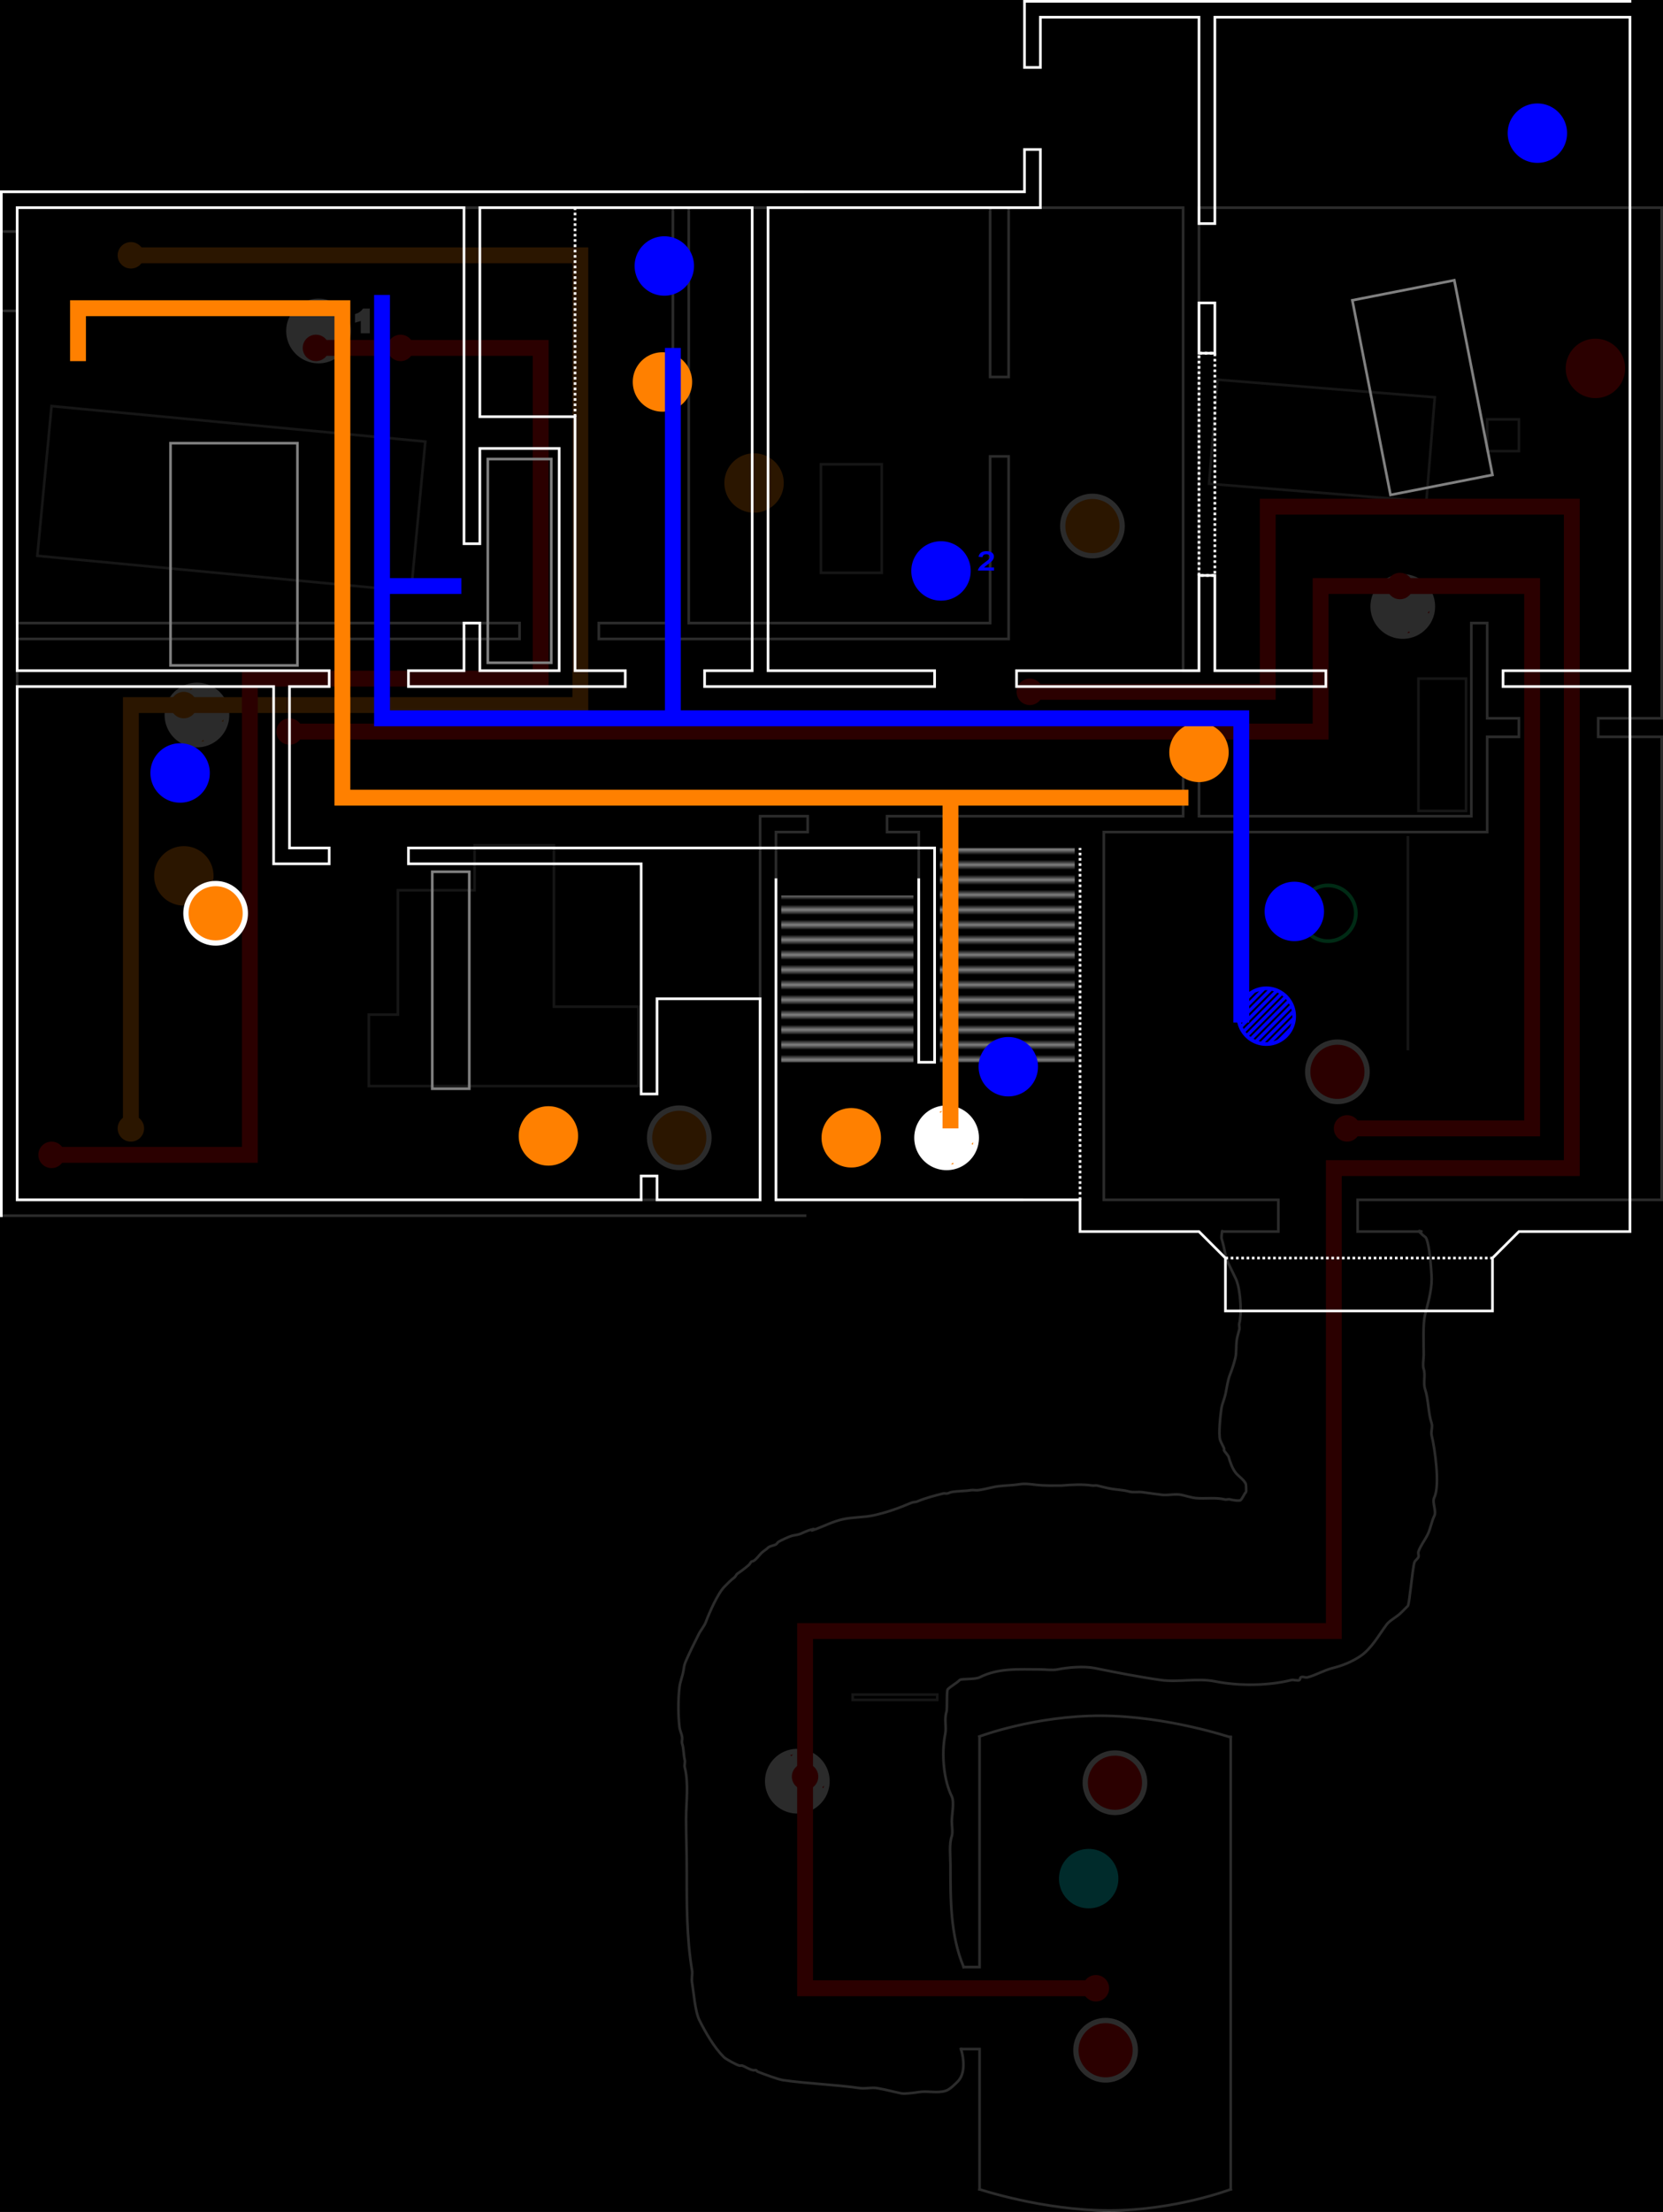 <?xml version="1.0" encoding="UTF-8" standalone="no"?>
<!-- Created with Inkscape (http://www.inkscape.org/) -->

<svg
   width="166.423mm"
   height="221.192mm"
   viewBox="0 0 166.423 221.192"
   version="1.1"
   id="svg1"
   xml:space="preserve"
   inkscape:version="1.3.2 (091e20e, 2023-11-25, custom)"
   sodipodi:docname="02Fairfax_Map.svg"
   xmlns:inkscape="http://www.inkscape.org/namespaces/inkscape"
   xmlns:sodipodi="http://sodipodi.sourceforge.net/DTD/sodipodi-0.dtd"
   xmlns:xlink="http://www.w3.org/1999/xlink"
   xmlns="http://www.w3.org/2000/svg"
   xmlns:svg="http://www.w3.org/2000/svg"><sodipodi:namedview
     id="namedview1"
     pagecolor="#505050"
     bordercolor="#ffffff"
     borderopacity="1"
     inkscape:showpageshadow="0"
     inkscape:pageopacity="0"
     inkscape:pagecheckerboard="1"
     inkscape:deskcolor="#d1d1d1"
     inkscape:document-units="mm"
     showgrid="true"
     inkscape:zoom="0.70710678"
     inkscape:cx="299.81328"
     inkscape:cy="267.99347"
     inkscape:window-width="1858"
     inkscape:window-height="1057"
     inkscape:window-x="3832"
     inkscape:window-y="-8"
     inkscape:window-maximized="1"
     inkscape:current-layer="svg1"><inkscape:grid
       id="grid5"
       units="px"
       originx="-1.455"
       originy="-0.926"
       spacingx="0.265"
       spacingy="0.265"
       empcolor="#0099e5"
       empopacity="0.302"
       color="#0099e5"
       opacity="0.149"
       empspacing="5"
       dotted="false"
       gridanglex="30"
       gridanglez="30"
       visible="true" /></sodipodi:namedview><defs
     id="defs1"><linearGradient
       id="swatch75"
       inkscape:swatch="solid"><stop
         style="stop-color:#ff8000;stop-opacity:1;"
         offset="0"
         id="stop75" /></linearGradient><pattern
       inkscape:collect="always"
       xlink:href="#Strips1_1.5"
       preserveAspectRatio="xMidYMid"
       id="pattern19"
       patternTransform="matrix(0,0.5,-0.5,0,0,0)"
       x="0"
       y="0" /><pattern
       inkscape:collect="always"
       patternUnits="userSpaceOnUse"
       width="2.5"
       height="1"
       patternTransform="translate(0,0) scale(2,2)"
       preserveAspectRatio="xMidYMid"
       id="Strips1_1.5"
       style="fill:#808080"
       inkscape:stockid="Stripes 02 (2:3)"
       inkscape:isstock="true"
       inkscape:label="Stripes 02 (2:3)">
      <rect
   style="stroke:none"
   x="0"
   y="-0.5"
   width="1"
   height="2"
   id="rect140" />
    </pattern><inkscape:path-effect
       effect="bspline"
       id="path-effect1"
       is_visible="true"
       lpeversion="1.3"
       weight="33.333"
       steps="2"
       helper_size="0"
       apply_no_weight="true"
       apply_with_weight="true"
       only_selected="false"
       uniform="false" /><filter
       id="mask-powermask-path-effect5_inverse"
       inkscape:label="filtermask-powermask-path-effect5"
       style="color-interpolation-filters:sRGB"
       height="100"
       width="100"
       x="-50"
       y="-50"><feColorMatrix
         id="mask-powermask-path-effect5_primitive1"
         values="1"
         type="saturate"
         result="fbSourceGraphic" /><feColorMatrix
         id="mask-powermask-path-effect5_primitive2"
         values="-1 0 0 0 1 0 -1 0 0 1 0 0 -1 0 1 0 0 0 1 0 "
         in="fbSourceGraphic" /></filter><pattern
       inkscape:collect="always"
       xlink:href="#Strips1_1.5-9"
       preserveAspectRatio="xMidYMid"
       id="pattern19-9"
       patternTransform="matrix(0,0.5,-0.5,0,0,0)"
       x="0"
       y="0" /><pattern
       inkscape:collect="always"
       patternUnits="userSpaceOnUse"
       width="2.5"
       height="1"
       patternTransform="translate(0,0) scale(2,2)"
       preserveAspectRatio="xMidYMid"
       id="Strips1_1.5-9"
       style="fill:#808080"
       inkscape:stockid="Stripes 02 (2:3)"
       inkscape:isstock="true"
       inkscape:label="Stripes 02 (2:3)">
      <rect
   style="stroke:none"
   x="0"
   y="-0.5"
   width="1"
   height="2"
   id="rect140-8" />
    </pattern><pattern
       inkscape:collect="always"
       xlink:href="#Strips1_1.5-9-04"
       preserveAspectRatio="xMidYMid"
       id="pattern19-9-0"
       patternTransform="matrix(0,0.5,-0.5,0,170.392,-18.256)"
       x="0"
       y="0" /><pattern
       inkscape:collect="always"
       patternUnits="userSpaceOnUse"
       width="2.5"
       height="1"
       patternTransform="translate(0,0) scale(2,2)"
       preserveAspectRatio="xMidYMid"
       id="Strips1_1.5-9-04"
       style="fill:#808080"
       inkscape:stockid="Stripes 02 (2:3)"
       inkscape:isstock="true"
       inkscape:label="Stripes 02 (2:3)">
      <rect
   style="stroke:none"
   x="0"
   y="-0.5"
   width="1"
   height="2"
   id="rect140-8-5" />
    </pattern></defs><rect
     style="display:inline;fill:#000000;fill-opacity:1;fill-rule:nonzero;stroke:none;stroke-width:0.529;stroke-linecap:square;stroke-linejoin:miter;stroke-dasharray:none;stroke-dashoffset:0;stroke-opacity:1;paint-order:markers stroke fill"
     id="Black"
     width="166.423"
     height="221.192"
     x="-2.7880861e-07"
     y="-9.7119141e-07"
     inkscape:label="Black" /><g
     id="floor0"
     inkscape:label="floor0"
     style="display:inline"><g
       id="f0Structure"
       inkscape:label="f0Structure"><rect
         style="display:inline;fill:#000000;fill-opacity:0.83;fill-rule:nonzero;stroke:none;stroke-width:0.529;stroke-linecap:square;stroke-linejoin:miter;stroke-dasharray:none;stroke-dashoffset:0;stroke-opacity:1;paint-order:markers stroke fill"
         id="BG"
         width="166.423"
         height="221.192"
         x="-3.2788087e-06"
         y="2.8808593e-08"
         inkscape:label="BG" /><g
         id="Walls"
         inkscape:label="Walls"
         transform="translate(-105.794,-27.51)"><path
           style="display:inline;fill:none;fill-opacity:1;stroke:#ffffff;stroke-width:0.265;stroke-linecap:square;stroke-linejoin:miter;stroke-dasharray:none;stroke-dashoffset:0;stroke-opacity:1;paint-order:markers stroke fill"
           d="M 186.359,149.086 H 105.926 V 58.598 h 1.587 V 89.819 h 50.271 v 1.587 h -50.271 v 56.092 h 74.348 V 109.134 h 4.763 v 1.587 h -3.175 v 19.579 17.198 l 24.606,0"
           id="West"
           inkscape:label="West"
           sodipodi:nodetypes="ccccccccccccccccc" /><path
           style="display:inline;fill:none;fill-opacity:1;stroke:#ffffff;stroke-width:0.265;stroke-linecap:square;stroke-linejoin:miter;stroke-dasharray:none;stroke-dashoffset:0;stroke-opacity:1;paint-order:markers stroke fill"
           d="m 228.164,150.673 v 0 0 h 5.556 v -3.175 h -17.462 V 110.721 h 38.365 v -9.525 h 3.175 v -1.852 h -3.175 v -9.525 h -1.587 v 19.315 h -27.252 v -6.35 h -1.587 v 6.35 h -29.633 v 1.587 h 3.175 v 20.373 2.646 h 1.587 l 0,-3.704"
           id="Central"
           inkscape:label="Central" /><path
           style="fill:none;fill-opacity:1;stroke:#ffffff;stroke-width:0.265;stroke-linecap:square;stroke-linejoin:miter;stroke-dasharray:none;stroke-dashoffset:0;stroke-opacity:1;paint-order:markers stroke fill"
           d="m 186.095,46.692 h -80.169 v 3.969 h 1.587 v -2.381 h 65.617 V 89.819 h -7.408 v 1.587 h 41.01 V 73.15 H 204.88 V 89.819 H 174.718 V 48.279 h 30.162 v 16.933 h 1.852 V 48.279 h 17.462 V 94.582 h 1.587 V 48.279 h 46.302 V 99.344 h -6.35 v 1.852 h 6.35 v 46.302 h -30.427 v 3.175 h 6.35"
           id="East"
           inkscape:label="East" /><path
           style="fill:none;fill-opacity:1;stroke:#ffffff;stroke-width:0.265;stroke-linecap:square;stroke-linejoin:miter;stroke-dasharray:none;stroke-dashoffset:0;stroke-opacity:1;paint-order:markers stroke fill"
           d="m 202.234,224.227 h 1.587 v -23.019"
           id="PrisonWN"
           inkscape:label="PrisonWN" /><path
           style="fill:none;fill-opacity:1;stroke:#ffffff;stroke-width:0.265;stroke-linecap:square;stroke-linejoin:miter;stroke-dasharray:none;stroke-dashoffset:0;stroke-opacity:1;paint-order:markers stroke fill"
           d="m 201.97,232.429 h 1.852 v 14.023"
           id="PrisonWS"
           inkscape:label="PrisonWS" /><path
           style="fill:none;fill-opacity:1;stroke:#ffffff;stroke-width:0.265;stroke-linecap:square;stroke-linejoin:miter;stroke-dasharray:none;stroke-dashoffset:0;stroke-opacity:1;paint-order:markers stroke fill"
           d="m 228.957,201.209 v 45.244"
           id="PrisonE"
           inkscape:label="PrisonE" /><path
           style="fill:none;fill-opacity:1;stroke:#ffffff;stroke-width:0.265;stroke-linecap:square;stroke-linejoin:miter;stroke-dasharray:none;stroke-dashoffset:0;stroke-opacity:1;paint-order:markers stroke fill"
           d="m 203.822,246.452 c 0,0 6.35,2.117 12.965,2.117 6.615,0 12.171,-2.117 12.171,-2.117"
           id="PrisonS"
           inkscape:label="PrisonS" /><path
           style="fill:none;fill-opacity:1;stroke:#ffffff;stroke-width:0.265;stroke-linecap:square;stroke-linejoin:miter;stroke-dasharray:none;stroke-dashoffset:0;stroke-opacity:1;paint-order:markers stroke fill"
           d="m 228.949,201.256 c 0,0 -6.342,-2.14 -12.957,-2.164 -6.615,-0.024 -12.179,2.072 -12.179,2.072"
           id="PrisonN"
           inkscape:label="PrisonN" /><path
           style="fill:none;fill-opacity:1;stroke:#ffffff;stroke-width:0.265;stroke-linecap:square;stroke-linejoin:miter;stroke-dasharray:none;stroke-dashoffset:0;stroke-opacity:1;paint-order:markers stroke fill"
           d="m 201.97,232.429 c 0.292,0.969 0.445,2.466 -0.331,3.241 -0.272,0.272 -0.771,0.786 -1.191,0.926 -0.841,0.28 -1.819,-0.017 -2.712,0.132 -0.359,0.06 -1.401,0.196 -1.72,0.132 -0.805,-0.161 -1.615,-0.39 -2.447,-0.529 -0.558,-0.093 -1.159,0.08 -1.72,0 -2.554,-0.365 -5.134,-0.431 -7.673,-0.794 -0.537,-0.077 -2.063,-0.653 -2.58,-0.86 -0.058,-0.023 -0.073,-0.113 -0.132,-0.132 -0.084,-0.028 -0.177,0.013 -0.265,0 -0.4,-0.057 -0.812,-0.359 -1.124,-0.463 -0.084,-0.028 -0.178,0.015 -0.265,0 -0.264,-0.044 -1.373,-0.645 -1.587,-0.86 -0.985,-0.985 -1.823,-2.456 -2.447,-3.704 -0.424,-0.849 -0.563,-2.781 -0.728,-3.77 -0.064,-0.386 0.064,-0.804 0,-1.191 -0.557,-3.345 -0.529,-6.755 -0.529,-10.186 0,-1.662 -0.066,-3.305 -0.066,-4.961 0,-1.7 0.278,-3.519 -0.132,-5.159 -0.057,-0.228 0.057,-0.499 0,-0.728 -0.133,-0.532 -0.091,-1.134 -0.265,-1.654 -0.054,-0.216 0.036,-0.444 -4e-5,-0.661 -0.056,-0.335 -0.224,-0.63 -0.265,-0.992 -0.141,-1.267 -0.142,-2.695 0,-3.969 0.062,-0.558 0.307,-1.112 0.397,-1.654 0.05,-0.302 0.073,-0.567 0.198,-0.86 0.414,-0.966 0.863,-1.858 1.323,-2.778 0.219,-0.438 0.558,-0.803 0.728,-1.257 0.329,-0.877 1.175,-2.828 1.852,-3.506 0.332,-0.332 0.612,-0.641 0.992,-0.926 0.154,-0.116 0.17,-0.29 0.331,-0.397 0.378,-0.252 0.785,-0.563 1.124,-0.86 0.106,-0.093 0.157,-0.239 0.265,-0.331 0.053,-0.045 0.139,-0.03 0.198,-0.066 0.302,-0.181 0.556,-0.556 0.794,-0.794 0.191,-0.191 0.474,-0.341 0.661,-0.529 0.184,-0.184 0.58,-0.209 0.794,-0.331 0.108,-0.062 0.158,-0.2 0.265,-0.265 0.246,-0.148 1.055,-0.522 1.323,-0.595 0.284,-0.077 0.588,-0.085 0.86,-0.198 0.356,-0.148 0.65,-0.299 0.992,-0.397 1.018,-0.291 -0.503,0.321 0.529,-0.066 0.895,-0.336 1.774,-0.784 2.712,-0.992 1.037,-0.231 2.08,-0.168 3.109,-0.397 1.331,-0.296 2.528,-0.724 3.77,-1.257 0.205,-0.088 0.388,-0.043 0.595,-0.132 0.78,-0.334 1.748,-0.586 2.58,-0.794 0.128,-0.032 0.266,0.019 0.397,0 0.138,-0.02 0.26,-0.105 0.397,-0.132 0.622,-0.124 1.351,-0.093 1.984,-0.198 0.235,-0.039 0.491,0.03 0.728,0 0.69,-0.086 1.363,-0.311 2.051,-0.397 0.699,-0.087 1.422,-0.083 2.117,-0.198 0.526,-0.088 1.135,0.009 1.654,0.066 0.828,0.092 1.675,0.066 2.514,0.066 1.02,-0.085 2.101,-0.144 3.109,1e-5 0.153,0.022 0.313,-0.037 0.463,0 0.45,0.112 0.971,0.25 1.455,0.331 0.582,0.097 1.163,0.105 1.72,0.265 0.424,0.121 0.891,0.012 1.323,0.066 0.667,0.083 1.313,0.19 1.984,0.265 0.62,0.069 1.307,-0.122 1.918,0 0.483,0.097 1.027,0.29 1.521,0.331 0.928,0.077 1.948,-0.092 2.844,0.132 0.162,0.041 0.371,-0.053 0.529,0 0.146,0.049 0.942,0.183 1.058,0.066 0.209,-0.209 0.348,-0.612 0.529,-0.794 0.058,-0.058 0.007,-0.776 0,-0.794 -0.188,-0.471 -0.754,-0.785 -1.058,-1.191 -0.3,-0.4 -0.552,-1.082 -0.661,-1.521 -0.039,-0.157 -0.397,-0.53 -0.463,-0.661 -0.03,-0.059 0.025,-0.137 0,-0.198 -0.108,-0.269 -0.302,-0.574 -0.397,-0.86 -0.183,-0.55 0.035,-2.593 0.132,-3.175 0.078,-0.469 0.292,-0.919 0.397,-1.389 0.143,-0.645 0.215,-1.364 0.463,-1.984 0.216,-0.54 0.39,-1.097 0.529,-1.654 0.115,-0.461 0.07,-1.223 0.132,-1.72 0.047,-0.374 0.179,-0.783 0.265,-1.124 0.047,-0.187 -0.047,-0.409 0,-0.595 0.25,-1.002 0.114,-2.853 -0.132,-3.836 -0.037,-0.147 -0.132,-0.463 -0.198,-0.595 l -0.909,-1.885 c -0.146,-0.467 -0.228,-0.961 -0.331,-1.439 -0.053,-0.245 -0.139,-0.49 -0.198,-0.728 -0.024,-0.095 0,-0.248 0,-0.347 0,-0.107 0.033,-0.216 0.033,-0.314 0,-0.039 0.017,-0.068 0.017,-0.099 0,-0.006 -0.004,-0.02 0,-0.017 0.025,0.019 0.044,0.044 0.066,0.066"
           id="TunnelW"
           sodipodi:nodetypes="cssssscssscssssscsssccsssscssssssscssssssssssscsssssssccscsscssssssccssscsssssssssccssssscc"
           inkscape:label="TunnelW" /><path
           style="display:inline;fill:none;fill-opacity:1;stroke:#ffffff;stroke-width:0.265;stroke-linecap:square;stroke-linejoin:miter;stroke-dasharray:none;stroke-dashoffset:0;stroke-opacity:1;paint-order:markers stroke fill"
           d="m 202.234,224.227 c -1.339,-3.191 -1.323,-6.719 -1.323,-10.186 0,-0.94 -0.147,-2.073 0.132,-2.91 0.123,-0.369 0,-1.088 0,-1.455 0,-0.641 0.274,-1.966 0,-2.514 -0.784,-1.568 -1.069,-4.181 -0.661,-6.218 0.151,-0.753 -0.111,-1.519 0.132,-2.249 0.092,-0.276 -0.013,-2.104 0.132,-2.249 0.353,-0.353 0.831,-0.566 1.191,-0.926 0.15,-0.15 1.532,-0.038 1.984,-0.265 1.929,-0.965 3.892,-0.794 6.085,-0.794 0.522,0 1.207,0.103 1.72,0 1.047,-0.209 2.625,-0.348 3.704,-0.132 2.227,0.445 4.363,0.869 6.615,1.191 1.757,0.251 3.684,-0.216 5.424,0.132 2.393,0.479 5.321,0.456 7.673,-0.132 0.19,-0.047 0.635,0.106 0.794,0 0.082,-0.055 0.05,-0.21 0.132,-0.265 0.183,-0.122 0.448,0.053 0.661,0 0.814,-0.203 1.662,-0.713 2.514,-0.926 0.991,-0.248 1.925,-0.622 2.778,-1.191 1.129,-0.753 1.853,-2.118 2.646,-3.175 0.311,-0.414 1.008,-0.743 1.455,-1.191 0.207,-0.207 0.438,-0.438 0.661,-0.661 0.159,-0.159 0.463,-3.772 0.661,-4.366 0.057,-0.17 0.34,-0.359 0.397,-0.529 0.056,-0.167 -0.056,-0.362 0,-0.529 0.196,-0.587 0.625,-1.118 0.926,-1.72 0.28,-0.561 0.387,-1.303 0.661,-1.852 0.247,-0.494 -0.247,-1.358 0,-1.852 0.592,-1.184 0.056,-4.935 -0.265,-6.218 -0.091,-0.362 0.118,-0.836 0,-1.191 -0.363,-1.089 -0.298,-2.35 -0.661,-3.44 -0.202,-0.606 0.065,-1.394 -0.132,-1.984 -0.126,-0.378 0,-1.05 0,-1.455 0,-1.05 -0.1,-3.04 0.132,-3.969 0.288,-1.152 0.661,-2.392 0.661,-3.572 0,-0.603 -0.229,-4.017 -0.661,-4.233 -0.105,-0.053 -0.968,-0.815 -0.397,-0.529"
           id="TunnelE"
           inkscape:label="TunnelE" /></g><g
         id="g2"
         inkscape:label="Stairs"
         transform="translate(-105.794,-27.51)"><rect
           style="display:inline;fill:url(#pattern19-9-0);fill-opacity:1;stroke:none;stroke-width:0.265;stroke-linecap:butt;stroke-linejoin:miter;stroke-dasharray:none;stroke-dashoffset:0;stroke-opacity:1;paint-order:markers stroke fill"
           id="StairsD-9"
           width="13.229"
           height="16.669"
           x="183.978"
           y="117.071"
           inkscape:label="Stairs" /></g><g
         id="Furniture"
         inkscape:label="Furniture"
         transform="translate(-105.794,-27.51)"><path
           style="fill:none;fill-opacity:1;stroke:#808080;stroke-width:0.265;stroke-linecap:square;stroke-linejoin:miter;stroke-dasharray:none;stroke-dashoffset:0;stroke-opacity:1;paint-order:markers stroke fill"
           d="m 145.614,116.542 h 7.673 v -4.498 h 7.938 v 16.14 h 8.467 v 7.938 h -26.988 v -7.144 h 2.91 z"
           id="RatCages"
           inkscape:label="RatCages" /><rect
           style="fill:none;fill-opacity:1;stroke:#808080;stroke-width:0.265;stroke-linecap:square;stroke-linejoin:miter;stroke-dasharray:none;stroke-dashoffset:0;stroke-opacity:1;paint-order:markers stroke fill"
           id="Boiler"
           width="6.085"
           height="10.848"
           x="187.947"
           y="73.944"
           inkscape:label="Boiler" /><rect
           style="fill:none;fill-opacity:1;stroke:#808080;stroke-width:0.265;stroke-linecap:square;stroke-linejoin:miter;stroke-dasharray:none;stroke-dashoffset:0;stroke-opacity:1;paint-order:markers stroke fill"
           id="Van"
           width="37.571"
           height="15.04"
           x="116.89"
           y="57.342"
           transform="rotate(5.418)"
           inkscape:label="Van" /><rect
           style="fill:none;fill-opacity:1;stroke:#808080;stroke-width:0.265;stroke-linecap:square;stroke-linejoin:miter;stroke-dasharray:none;stroke-dashoffset:0;stroke-opacity:1;paint-order:markers stroke fill"
           id="Shelf"
           width="4.762"
           height="13.229"
           x="247.743"
           y="95.375"
           inkscape:label="Shelf" /><rect
           style="fill:none;fill-opacity:1;stroke:#808080;stroke-width:0.265;stroke-linecap:square;stroke-linejoin:miter;stroke-dasharray:none;stroke-dashoffset:0;stroke-opacity:1;paint-order:markers stroke fill"
           id="Pillar"
           width="3.175"
           height="3.175"
           x="254.622"
           y="69.446"
           inkscape:label="Pillar" /><rect
           style="fill:none;fill-opacity:1;stroke:#808080;stroke-width:0.265;stroke-linecap:square;stroke-linejoin:miter;stroke-dasharray:none;stroke-dashoffset:0;stroke-opacity:1;paint-order:markers stroke fill"
           id="Bed"
           width="21.817"
           height="10.443"
           x="232.178"
           y="46.882"
           transform="rotate(4.632)"
           inkscape:label="Bed" /><rect
           style="fill:none;fill-opacity:1;stroke:#808080;stroke-width:0.265;stroke-linecap:square;stroke-linejoin:miter;stroke-dasharray:none;stroke-dashoffset:0;stroke-opacity:1;paint-order:markers stroke fill"
           id="Plywood"
           width="8.467"
           height="0.529"
           x="191.122"
           y="196.975"
           inkscape:label="Plywood" /><path
           style="display:inline;fill:#ff8000;fill-opacity:1;fill-rule:nonzero;stroke:#808080;stroke-width:0.265;stroke-linecap:square;stroke-linejoin:miter;stroke-dasharray:none;stroke-dashoffset:0;stroke-opacity:1;paint-order:markers stroke fill"
           d="m 76.293,129.507 v 21.167 0"
           id="Curtain"
           inkscape:label="Curtain"
           transform="translate(170.392,-18.256)" /></g></g><g
       id="f0NPCs"
       inkscape:label="f0NPCs"
       transform="translate(64.598,-45.766)"><path
         d="m 49.951,224.046 q 0,0.411 -0.106,0.791 -0.106,0.38 -0.3,0.711 -0.194,0.328 -0.465,0.599 -0.271,0.271 -0.602,0.465 -0.328,0.194 -0.708,0.3 -0.38,0.106 -0.791,0.106 -0.411,0 -0.791,-0.106 -0.38,-0.106 -0.711,-0.3 -0.328,-0.194 -0.599,-0.465 -0.271,-0.271 -0.465,-0.599 -0.194,-0.331 -0.3,-0.711 -0.106,-0.38 -0.106,-0.791 0,-0.411 0.106,-0.791 0.106,-0.38 0.3,-0.708 0.194,-0.331 0.465,-0.602 0.271,-0.271 0.599,-0.465 0.331,-0.194 0.711,-0.3 0.38,-0.106 0.791,-0.106 0.411,0 0.791,0.106 0.38,0.106 0.708,0.3 0.331,0.194 0.602,0.465 0.271,0.271 0.465,0.602 0.194,0.328 0.3,0.708 0.106,0.38 0.106,0.791 z"
         id="L1i"
         style="font-size:5.292px;line-height:0.86;font-family:Arial;-inkscape-font-specification:Arial;letter-spacing:0px;word-spacing:0px;fill:#ff0000;stroke:#ffffff;stroke-width:0.529;stroke-linecap:square;paint-order:markers stroke fill"
         inkscape:label="L1i"
         aria-label="⚫" /><path
         d="m 49.015,250.8 q 0,0.411 -0.106,0.791 -0.106,0.38 -0.3,0.711 -0.194,0.328 -0.465,0.599 -0.271,0.271 -0.602,0.465 -0.328,0.194 -0.708,0.3 -0.38,0.106 -0.791,0.106 -0.411,0 -0.791,-0.106 -0.38,-0.106 -0.711,-0.3 -0.328,-0.194 -0.599,-0.465 -0.271,-0.271 -0.465,-0.599 -0.194,-0.331 -0.3,-0.711 -0.106,-0.38 -0.106,-0.791 0,-0.411 0.106,-0.791 0.106,-0.38 0.3,-0.708 0.194,-0.331 0.465,-0.602 0.271,-0.271 0.599,-0.465 0.331,-0.194 0.711,-0.3 0.38,-0.106 0.791,-0.106 0.411,0 0.791,0.106 0.38,0.106 0.708,0.3 0.331,0.194 0.602,0.465 0.271,0.271 0.465,0.602 0.194,0.328 0.3,0.708 0.106,0.38 0.106,0.791 z"
         id="L2"
         style="font-size:5.292px;line-height:0.86;font-family:Arial;-inkscape-font-specification:Arial;letter-spacing:0px;word-spacing:0px;fill:#ff0000;stroke:#ffffff;stroke-width:0.529;stroke-linecap:square;paint-order:markers stroke fill"
         inkscape:label="L2"
         aria-label="⚫" /><path
         d="m 72.214,152.953 q 0,0.411 -0.106,0.791 -0.106,0.38 -0.3,0.711 -0.194,0.328 -0.465,0.599 -0.271,0.271 -0.602,0.465 -0.328,0.194 -0.708,0.3 -0.38,0.106 -0.791,0.106 -0.411,0 -0.791,-0.106 -0.38,-0.106 -0.711,-0.3 -0.328,-0.194 -0.599,-0.465 -0.271,-0.271 -0.465,-0.599 -0.194,-0.331 -0.3,-0.711 -0.106,-0.38 -0.106,-0.791 0,-0.411 0.106,-0.791 0.106,-0.38 0.3,-0.708 0.194,-0.331 0.465,-0.602 0.271,-0.271 0.599,-0.465 0.331,-0.194 0.711,-0.3 0.38,-0.106 0.791,-0.106 0.411,0 0.791,0.106 0.38,0.106 0.708,0.3 0.331,0.194 0.602,0.465 0.271,0.271 0.465,0.602 0.194,0.328 0.3,0.708 0.106,0.38 0.106,0.791 z"
         id="L3"
         style="font-size:5.292px;line-height:0.86;font-family:Arial;-inkscape-font-specification:Arial;letter-spacing:0px;word-spacing:0px;fill:#ff0000;stroke:#ffffff;stroke-width:0.529;stroke-linecap:square;paint-order:markers stroke fill"
         inkscape:label="L3"
         aria-label="⚫" /><path
         d="m 98.033,82.607 q 0,0.411 -0.106,0.791 -0.106,0.38 -0.3,0.711 -0.194,0.328 -0.465,0.599 -0.271,0.271 -0.602,0.465 -0.328,0.194 -0.708,0.3 -0.38,0.106 -0.791,0.106 -0.411,0 -0.791,-0.106 -0.38,-0.106 -0.711,-0.3 -0.328,-0.194 -0.599,-0.465 -0.271,-0.271 -0.465,-0.599 -0.194,-0.331 -0.3,-0.711 -0.106,-0.38 -0.106,-0.791 0,-0.411 0.106,-0.791 0.106,-0.38 0.3,-0.708 0.194,-0.331 0.465,-0.602 0.271,-0.271 0.599,-0.465 0.331,-0.194 0.711,-0.3 0.38,-0.106 0.791,-0.106 0.411,0 0.791,0.106 0.38,0.106 0.708,0.3 0.331,0.194 0.602,0.465 0.271,0.271 0.465,0.602 0.194,0.328 0.3,0.708 0.106,0.38 0.106,0.791 z"
         id="L4"
         style="font-size:5.292px;line-height:0.86;font-family:Arial;-inkscape-font-specification:Arial;letter-spacing:0px;word-spacing:0px;fill:#ff0000;stroke-width:0.529;stroke-linecap:square;paint-order:markers stroke fill"
         inkscape:label="L4"
         aria-label="⚫" /><path
         d="m -32.72,75.894 q 0.411,0 0.791,0.106 0.38,0.106 0.708,0.3 0.331,0.194 0.602,0.465 0.271,0.271 0.465,0.602 0.194,0.328 0.3,0.708 0.106,0.38 0.106,0.791 0,0.411 -0.106,0.791 -0.106,0.38 -0.3,0.711 -0.194,0.328 -0.465,0.599 -0.271,0.271 -0.602,0.465 -0.328,0.194 -0.708,0.3 -0.38,0.106 -0.791,0.106 -0.411,0 -0.791,-0.106 -0.38,-0.106 -0.711,-0.3 -0.328,-0.194 -0.599,-0.465 -0.271,-0.271 -0.465,-0.599 -0.194,-0.331 -0.3,-0.711 -0.106,-0.38 -0.106,-0.791 0,-0.411 0.106,-0.791 0.106,-0.38 0.3,-0.708 0.194,-0.331 0.465,-0.602 0.271,-0.271 0.599,-0.465 0.331,-0.194 0.711,-0.3 0.38,-0.106 0.791,-0.106 z m 1.568,0.897 -3.643,3.643 q 0.028,0.039 0.059,0.078 0.031,0.036 0.062,0.072 l 3.669,-3.672 q -0.036,-0.031 -0.075,-0.062 -0.036,-0.031 -0.072,-0.059 z m 0.385,0.359 -3.669,3.669 0.072,0.062 q 0.036,0.031 0.075,0.059 l 3.643,-3.643 q -0.028,-0.036 -0.059,-0.072 -0.031,-0.039 -0.062,-0.075 z m -0.847,-0.638 -3.46,3.46 q 0.041,0.09 0.093,0.178 l 3.542,-3.545 q -0.044,-0.026 -0.088,-0.049 -0.044,-0.023 -0.088,-0.044 z m 1.155,1.072 -3.542,3.542 q 0.044,0.026 0.088,0.049 0.044,0.023 0.088,0.044 l 3.46,-3.457 q -0.044,-0.093 -0.093,-0.178 z m -1.71,-1.261 -3.093,3.093 q 0.013,0.054 0.026,0.109 0.015,0.054 0.031,0.106 l 3.25,-3.25 q -0.054,-0.015 -0.109,-0.028 -0.052,-0.015 -0.106,-0.028 z m 1.935,1.778 -3.25,3.25 q 0.052,0.015 0.106,0.028 0.054,0.015 0.109,0.028 l 3.093,-3.093 q -0.013,-0.054 -0.028,-0.106 -0.013,-0.054 -0.028,-0.109 z m -5.085,0.695 v 0.137 q 0,0.031 0.003,0.065 l 2.729,-2.729 q -0.034,-0.003 -0.067,-0.003 h -0.134 q -0.034,0 -0.07,0.003 l -2.457,2.457 q -0.003,0.036 -0.003,0.07 z m 2.739,2.667 2.457,-2.457 q 0.003,-0.036 0.003,-0.07 v -0.134 q 0,-0.034 -0.003,-0.067 l -2.729,2.729 q 0.034,0.003 0.065,0.003 h 0.137 q 0.034,0 0.07,-0.003 z m -0.845,-5.1 q -0.026,0.008 -0.093,0.031 -0.065,0.021 -0.137,0.047 -0.072,0.026 -0.134,0.052 -0.059,0.026 -0.072,0.039 l -1.194,1.194 q -0.013,0.013 -0.039,0.075 -0.026,0.059 -0.052,0.134 -0.026,0.072 -0.049,0.14 -0.021,0.065 -0.028,0.09 z m 1.411,5.007 q 0.015,-0.005 0.052,-0.018 0.036,-0.01 0.083,-0.026 0.047,-0.015 0.096,-0.034 0.049,-0.018 0.093,-0.036 0.044,-0.015 0.075,-0.031 0.031,-0.013 0.039,-0.021 l 1.194,-1.196 q 0.013,-0.013 0.039,-0.072 0.026,-0.062 0.052,-0.134 0.026,-0.072 0.047,-0.137 0.023,-0.067 0.031,-0.093 z m 3.783,-2.54 v -1.431 q -0.264,0.209 -0.579,0.292 v -0.318 q 0.16,-0.052 0.357,-0.189 0.196,-0.137 0.318,-0.295 h 0.279 v 1.94 z"
         id="L5pia"
         style="font-size:5.292px;line-height:0.86;font-family:Arial;-inkscape-font-specification:Arial;letter-spacing:0px;word-spacing:0px;fill:#ff0000;stroke:#ffffff;stroke-width:0.529;stroke-linecap:square;paint-order:markers stroke fill"
         inkscape:label="L5pia"
         aria-label="🔴¹" /><path
         d="m 15.193,220.92 q 0.411,0 0.791,0.106 0.38,0.106 0.708,0.3 0.331,0.194 0.602,0.465 0.271,0.271 0.465,0.602 0.194,0.328 0.3,0.708 0.106,0.38 0.106,0.791 0,0.411 -0.106,0.791 -0.106,0.38 -0.3,0.711 -0.194,0.328 -0.465,0.599 -0.271,0.271 -0.602,0.465 -0.328,0.194 -0.708,0.3 -0.38,0.106 -0.791,0.106 -0.411,0 -0.791,-0.106 -0.38,-0.106 -0.711,-0.3 -0.328,-0.194 -0.599,-0.465 -0.271,-0.271 -0.465,-0.599 -0.194,-0.331 -0.3,-0.711 -0.106,-0.38 -0.106,-0.791 0,-0.411 0.106,-0.791 0.106,-0.38 0.3,-0.708 0.194,-0.331 0.465,-0.602 0.271,-0.271 0.599,-0.465 0.331,-0.194 0.711,-0.3 0.38,-0.106 0.791,-0.106 z m 1.568,0.897 -3.643,3.643 q 0.028,0.039 0.059,0.077 0.031,0.036 0.062,0.072 l 3.669,-3.672 q -0.036,-0.031 -0.075,-0.062 -0.036,-0.031 -0.072,-0.059 z m 0.385,0.359 -3.669,3.669 0.072,0.062 q 0.036,0.031 0.075,0.059 l 3.643,-3.643 q -0.028,-0.036 -0.059,-0.072 -0.031,-0.039 -0.062,-0.075 z m -0.847,-0.638 -3.46,3.46 q 0.041,0.09 0.093,0.178 l 3.542,-3.545 q -0.044,-0.026 -0.088,-0.049 -0.044,-0.023 -0.088,-0.044 z m 1.155,1.072 -3.542,3.542 q 0.044,0.026 0.088,0.049 0.044,0.023 0.088,0.044 l 3.46,-3.457 q -0.044,-0.093 -0.093,-0.178 z m -1.71,-1.261 -3.093,3.093 q 0.013,0.054 0.026,0.109 0.015,0.054 0.031,0.106 l 3.25,-3.25 q -0.054,-0.015 -0.109,-0.028 -0.052,-0.015 -0.106,-0.028 z m 1.935,1.778 -3.25,3.25 q 0.052,0.015 0.106,0.028 0.054,0.015 0.109,0.028 l 3.093,-3.093 q -0.013,-0.054 -0.028,-0.106 -0.013,-0.054 -0.028,-0.109 z m -5.085,0.695 v 0.137 q 0,0.031 0.003,0.065 l 2.729,-2.729 q -0.034,-0.003 -0.067,-0.003 h -0.134 q -0.034,0 -0.07,0.003 l -2.457,2.457 q -0.003,0.036 -0.003,0.07 z m 2.739,2.667 2.457,-2.457 q 0.003,-0.036 0.003,-0.07 v -0.134 q 0,-0.034 -0.003,-0.067 l -2.729,2.729 q 0.034,0.003 0.065,0.003 h 0.137 q 0.034,0 0.07,-0.003 z m -0.845,-5.1 q -0.026,0.008 -0.093,0.031 -0.065,0.021 -0.137,0.046 -0.072,0.026 -0.134,0.052 -0.059,0.026 -0.072,0.039 l -1.194,1.194 q -0.013,0.013 -0.039,0.075 -0.026,0.059 -0.052,0.134 -0.026,0.072 -0.049,0.14 -0.021,0.065 -0.028,0.09 z m 1.411,5.007 q 0.015,-0.005 0.052,-0.018 0.036,-0.01 0.083,-0.026 0.047,-0.015 0.096,-0.034 0.049,-0.018 0.093,-0.036 0.044,-0.015 0.075,-0.031 0.031,-0.013 0.039,-0.021 l 1.194,-1.196 q 0.013,-0.013 0.039,-0.072 0.026,-0.062 0.052,-0.134 0.026,-0.072 0.047,-0.137 0.023,-0.067 0.031,-0.093 z"
         id="L6pi"
         style="font-size:5.292px;line-height:0.86;font-family:Arial;-inkscape-font-specification:Arial;letter-spacing:0px;word-spacing:0px;fill:#ff0000;stroke:#ffffff;stroke-width:0.529;stroke-linecap:square;paint-order:markers stroke fill"
         inkscape:label="L6pi"
         aria-label="🔴" /><path
         d="m 75.783,103.445 q 0.411,0 0.791,0.106 0.38,0.106 0.708,0.3 0.331,0.194 0.602,0.465 0.271,0.271 0.465,0.602 0.194,0.328 0.3,0.708 0.106,0.38 0.106,0.791 0,0.411 -0.106,0.791 -0.106,0.38 -0.3,0.711 -0.194,0.328 -0.465,0.599 -0.271,0.271 -0.602,0.465 -0.328,0.194 -0.708,0.3 -0.38,0.106 -0.791,0.106 -0.411,0 -0.791,-0.106 -0.38,-0.106 -0.711,-0.3 -0.328,-0.194 -0.599,-0.465 -0.271,-0.271 -0.465,-0.599 -0.194,-0.331 -0.3,-0.711 -0.106,-0.38 -0.106,-0.791 0,-0.411 0.106,-0.791 0.106,-0.38 0.3,-0.708 0.194,-0.331 0.465,-0.602 0.271,-0.271 0.599,-0.465 0.331,-0.194 0.711,-0.3 0.38,-0.106 0.791,-0.106 z m 1.568,0.897 -3.643,3.643 q 0.028,0.039 0.059,0.077 0.031,0.036 0.062,0.072 l 3.669,-3.672 q -0.036,-0.031 -0.075,-0.062 -0.036,-0.031 -0.072,-0.059 z m 0.385,0.359 -3.669,3.669 0.072,0.062 q 0.036,0.031 0.075,0.059 l 3.643,-3.643 q -0.028,-0.036 -0.059,-0.072 -0.031,-0.039 -0.062,-0.075 z m -0.847,-0.638 -3.46,3.46 q 0.041,0.09 0.093,0.178 l 3.542,-3.545 q -0.044,-0.026 -0.088,-0.049 -0.044,-0.023 -0.088,-0.044 z m 1.155,1.072 -3.542,3.542 q 0.044,0.026 0.088,0.049 0.044,0.023 0.088,0.044 l 3.46,-3.457 q -0.044,-0.093 -0.093,-0.178 z m -1.71,-1.261 -3.093,3.093 q 0.013,0.054 0.026,0.109 0.015,0.054 0.031,0.106 l 3.25,-3.25 q -0.054,-0.015 -0.109,-0.028 -0.052,-0.015 -0.106,-0.028 z m 1.935,1.778 -3.25,3.25 q 0.052,0.015 0.106,0.028 0.054,0.015 0.109,0.028 l 3.093,-3.093 q -0.013,-0.054 -0.028,-0.106 -0.013,-0.054 -0.028,-0.109 z m -5.085,0.695 v 0.137 q 0,0.031 0.003,0.065 l 2.729,-2.729 q -0.034,-0.003 -0.067,-0.003 h -0.134 q -0.034,0 -0.07,0.003 L 73.186,106.277 q -0.003,0.036 -0.003,0.07 z m 2.739,2.667 2.457,-2.457 q 0.003,-0.036 0.003,-0.07 v -0.134 q 0,-0.034 -0.003,-0.067 l -2.729,2.729 q 0.034,0.003 0.065,0.003 h 0.137 q 0.034,0 0.07,-0.003 z m -0.845,-5.1 q -0.026,0.008 -0.093,0.031 -0.065,0.021 -0.137,0.046 -0.072,0.026 -0.134,0.052 -0.059,0.026 -0.072,0.039 l -1.194,1.194 q -0.013,0.013 -0.039,0.075 -0.026,0.059 -0.052,0.134 -0.026,0.072 -0.049,0.14 -0.021,0.065 -0.028,0.09 z m 1.411,5.007 q 0.015,-0.005 0.052,-0.018 0.036,-0.01 0.083,-0.026 0.047,-0.015 0.096,-0.034 0.049,-0.018 0.093,-0.036 0.044,-0.015 0.075,-0.031 0.031,-0.013 0.039,-0.021 l 1.194,-1.196 q 0.013,-0.013 0.039,-0.072 0.026,-0.062 0.052,-0.134 0.026,-0.072 0.047,-0.137 0.023,-0.067 0.031,-0.093 z"
         id="L7pi"
         style="font-size:5.292px;line-height:0.86;font-family:Arial;-inkscape-font-specification:Arial;letter-spacing:0px;word-spacing:0px;fill:#ff0000;stroke:#ffffff;stroke-width:0.529;stroke-linecap:square;paint-order:markers stroke fill"
         inkscape:label="L7pi"
         aria-label="🔴" /><path
         d="m 13.834,94.068 q 0,0.411 -0.106,0.791 -0.106,0.38 -0.3,0.711 -0.194,0.328 -0.465,0.599 -0.271,0.271 -0.602,0.465 -0.328,0.194 -0.708,0.3 -0.38,0.106 -0.791,0.106 -0.411,0 -0.791,-0.106 Q 9.693,96.828 9.362,96.634 9.034,96.44 8.762,96.169 8.491,95.898 8.297,95.57 8.103,95.239 7.998,94.859 7.892,94.479 7.892,94.068 q 0,-0.411 0.106,-0.791 0.106,-0.38 0.3,-0.708 0.194,-0.331 0.465,-0.602 0.271,-0.271 0.599,-0.465 0.331,-0.194 0.711,-0.3 0.38,-0.106 0.791,-0.106 0.411,0 0.791,0.106 0.38,0.106 0.708,0.3 0.331,0.194 0.602,0.465 0.271,0.271 0.465,0.602 0.194,0.328 0.3,0.708 0.106,0.38 0.106,0.791 z"
         id="B1"
         style="font-size:5.292px;line-height:0.86;font-family:Arial;-inkscape-font-specification:Arial;letter-spacing:0px;word-spacing:0px;fill:#ff8000;stroke-width:0.529;stroke-linecap:square;paint-order:markers stroke fill"
         inkscape:label="B1"
         aria-label="⚫" /><path
         d="m -43.228,133.357 q 0,0.411 -0.106,0.791 -0.106,0.38 -0.3,0.711 -0.194,0.328 -0.465,0.599 -0.271,0.271 -0.602,0.465 -0.328,0.194 -0.708,0.3 -0.38,0.106 -0.791,0.106 -0.411,0 -0.791,-0.106 -0.38,-0.106 -0.711,-0.3 -0.328,-0.194 -0.599,-0.465 -0.271,-0.271 -0.465,-0.599 -0.194,-0.331 -0.3,-0.711 -0.106,-0.38 -0.106,-0.791 0,-0.411 0.106,-0.791 0.106,-0.38 0.3,-0.708 0.194,-0.331 0.465,-0.602 0.271,-0.271 0.599,-0.465 0.331,-0.194 0.711,-0.3 0.38,-0.106 0.791,-0.106 0.411,0 0.791,0.106 0.38,0.106 0.708,0.3 0.331,0.194 0.602,0.465 0.271,0.271 0.465,0.602 0.194,0.328 0.3,0.708 0.106,0.38 0.106,0.791 z"
         id="B2"
         style="font-size:5.292px;line-height:0.86;font-family:Arial;-inkscape-font-specification:Arial;letter-spacing:0px;word-spacing:0px;fill:#ff8000;stroke-width:0.529;stroke-linecap:square;paint-order:markers stroke fill"
         inkscape:label="B2"
         aria-label="⚫" /><path
         d="m 6.351,159.549 q 0,0.411 -0.106,0.791 -0.106,0.38 -0.3,0.711 -0.194,0.328 -0.465,0.599 -0.271,0.271 -0.602,0.465 -0.328,0.194 -0.708,0.3 -0.38,0.106 -0.791,0.106 -0.411,0 -0.791,-0.106 -0.38,-0.106 -0.711,-0.3 -0.328,-0.194 -0.599,-0.465 -0.271,-0.271 -0.465,-0.599 -0.194,-0.331 -0.3,-0.711 -0.106,-0.38 -0.106,-0.791 0,-0.411 0.106,-0.791 0.106,-0.38 0.3,-0.708 0.194,-0.331 0.465,-0.602 0.271,-0.271 0.599,-0.465 0.331,-0.194 0.711,-0.3 0.38,-0.106 0.791,-0.106 0.411,0 0.791,0.106 0.38,0.106 0.708,0.3 0.331,0.194 0.602,0.465 0.271,0.271 0.465,0.602 0.194,0.328 0.3,0.708 0.106,0.38 0.106,0.791 z"
         id="B3i"
         style="font-size:5.292px;line-height:0.86;font-family:Arial;-inkscape-font-specification:Arial;letter-spacing:0px;word-spacing:0px;fill:#ff8000;stroke:#ffffff;stroke-width:0.529;stroke-linecap:square;paint-order:markers stroke fill"
         inkscape:label="B3i"
         aria-label="⚫" /><path
         d="m 47.697,98.371 q 0,0.411 -0.106,0.791 -0.106,0.38 -0.3,0.711 -0.194,0.328 -0.465,0.599 -0.271,0.271 -0.602,0.465 -0.328,0.194 -0.708,0.3 -0.38,0.106 -0.791,0.106 -0.411,0 -0.791,-0.106 -0.38,-0.106 -0.711,-0.3 -0.328,-0.194 -0.599,-0.465 -0.271,-0.271 -0.465,-0.599 -0.194,-0.331 -0.3,-0.711 -0.106,-0.38 -0.106,-0.791 0,-0.411 0.106,-0.791 0.106,-0.38 0.3,-0.708 0.194,-0.331 0.465,-0.602 0.271,-0.271 0.599,-0.465 0.331,-0.194 0.711,-0.3 0.38,-0.106 0.791,-0.106 0.411,0 0.791,0.106 0.38,0.106 0.708,0.3 0.331,0.194 0.602,0.465 0.271,0.271 0.465,0.602 0.194,0.328 0.3,0.708 0.106,0.38 0.106,0.791 z"
         id="B4i"
         style="font-size:5.292px;line-height:0.86;font-family:Arial;-inkscape-font-specification:Arial;letter-spacing:0px;word-spacing:0px;fill:#ff8000;stroke:#ffffff;stroke-width:0.529;stroke-linecap:square;paint-order:markers stroke fill"
         inkscape:label="B4i"
         aria-label="⚫" /><path
         d="m -44.889,114.296 q 0.411,0 0.791,0.106 0.38,0.106 0.708,0.3 0.331,0.194 0.602,0.465 0.271,0.271 0.465,0.602 0.194,0.328 0.3,0.708 0.106,0.38 0.106,0.791 0,0.411 -0.106,0.791 -0.106,0.38 -0.3,0.711 -0.194,0.328 -0.465,0.599 -0.271,0.271 -0.602,0.465 -0.328,0.194 -0.708,0.3 -0.38,0.106 -0.791,0.106 -0.411,0 -0.791,-0.106 -0.38,-0.106 -0.711,-0.3 -0.328,-0.194 -0.599,-0.465 -0.271,-0.271 -0.465,-0.599 -0.194,-0.331 -0.3,-0.711 -0.106,-0.38 -0.106,-0.791 0,-0.411 0.106,-0.791 0.106,-0.38 0.3,-0.708 0.194,-0.331 0.465,-0.602 0.271,-0.271 0.599,-0.465 0.331,-0.194 0.711,-0.3 0.38,-0.106 0.791,-0.106 z m 1.568,0.897 -3.643,3.643 q 0.028,0.039 0.059,0.077 0.031,0.036 0.062,0.072 l 3.669,-3.672 q -0.036,-0.031 -0.075,-0.062 -0.036,-0.031 -0.072,-0.059 z m 0.385,0.359 -3.669,3.669 0.072,0.062 q 0.036,0.031 0.075,0.059 l 3.643,-3.643 q -0.028,-0.036 -0.059,-0.072 -0.031,-0.039 -0.062,-0.075 z m -0.847,-0.638 -3.46,3.46 q 0.041,0.09 0.093,0.178 l 3.542,-3.545 q -0.044,-0.026 -0.088,-0.049 -0.044,-0.023 -0.088,-0.044 z m 1.155,1.072 -3.542,3.542 q 0.044,0.026 0.088,0.049 0.044,0.023 0.088,0.044 l 3.46,-3.457 q -0.044,-0.093 -0.093,-0.178 z m -1.71,-1.261 -3.093,3.093 q 0.013,0.054 0.026,0.109 0.015,0.054 0.031,0.106 l 3.25,-3.25 q -0.054,-0.015 -0.109,-0.028 -0.052,-0.015 -0.106,-0.028 z m 1.935,1.778 -3.25,3.25 q 0.052,0.015 0.106,0.028 0.054,0.015 0.109,0.028 l 3.093,-3.093 q -0.013,-0.054 -0.028,-0.106 -0.013,-0.054 -0.028,-0.109 z m -5.085,0.695 v 0.137 q 0,0.031 0.003,0.065 l 2.729,-2.729 q -0.034,-0.003 -0.067,-0.003 h -0.134 q -0.034,0 -0.07,0.003 l -2.457,2.457 q -0.003,0.036 -0.003,0.07 z m 2.739,2.667 2.457,-2.457 q 0.003,-0.036 0.003,-0.07 v -0.134 q 0,-0.034 -0.003,-0.067 l -2.729,2.729 q 0.034,0.003 0.065,0.003 h 0.137 q 0.034,0 0.07,-0.003 z m -0.845,-5.1 q -0.026,0.008 -0.093,0.031 -0.065,0.021 -0.137,0.046 -0.072,0.026 -0.134,0.052 -0.059,0.026 -0.072,0.039 l -1.194,1.194 q -0.013,0.013 -0.039,0.075 -0.026,0.059 -0.052,0.134 -0.026,0.072 -0.049,0.14 -0.021,0.065 -0.028,0.09 z m 1.411,5.007 q 0.015,-0.005 0.052,-0.018 0.036,-0.01 0.083,-0.026 0.047,-0.015 0.096,-0.034 0.049,-0.018 0.093,-0.036 0.044,-0.015 0.075,-0.031 0.031,-0.013 0.039,-0.021 l 1.194,-1.196 q 0.013,-0.013 0.039,-0.072 0.026,-0.062 0.052,-0.134 0.026,-0.072 0.047,-0.137 0.023,-0.067 0.031,-0.093 z"
         id="B5pi"
         style="font-size:5.292px;line-height:0.86;font-family:Arial;-inkscape-font-specification:Arial;letter-spacing:0px;word-spacing:0px;fill:#ff8000;stroke:#ffffff;stroke-width:0.529;stroke-linecap:square;paint-order:markers stroke fill"
         inkscape:label="B5pi"
         aria-label="🔴" /><path
         d="m 30.133,156.578 q 0.411,0 0.791,0.106 0.38,0.106 0.708,0.3 0.331,0.194 0.602,0.465 0.271,0.271 0.465,0.602 0.194,0.328 0.3,0.708 0.106,0.38 0.106,0.791 0,0.411 -0.106,0.791 -0.106,0.38 -0.3,0.711 -0.194,0.328 -0.465,0.599 -0.271,0.271 -0.602,0.465 -0.328,0.194 -0.708,0.3 -0.38,0.106 -0.791,0.106 -0.411,0 -0.791,-0.106 -0.38,-0.106 -0.711,-0.3 -0.328,-0.194 -0.599,-0.465 -0.271,-0.271 -0.465,-0.599 -0.194,-0.331 -0.3,-0.711 -0.106,-0.38 -0.106,-0.791 0,-0.411 0.106,-0.791 0.106,-0.38 0.3,-0.708 0.194,-0.331 0.465,-0.602 0.271,-0.271 0.599,-0.465 0.331,-0.194 0.711,-0.3 0.38,-0.106 0.791,-0.106 z m 1.568,0.897 -3.643,3.643 q 0.028,0.039 0.059,0.077 0.031,0.036 0.062,0.072 l 3.669,-3.672 q -0.036,-0.031 -0.075,-0.062 -0.036,-0.031 -0.072,-0.059 z m 0.385,0.359 -3.669,3.669 0.072,0.062 q 0.036,0.031 0.075,0.059 l 3.643,-3.643 q -0.028,-0.036 -0.059,-0.072 -0.031,-0.039 -0.062,-0.075 z m -0.847,-0.638 -3.46,3.46 q 0.041,0.09 0.093,0.178 l 3.542,-3.545 q -0.044,-0.026 -0.088,-0.049 -0.044,-0.023 -0.088,-0.044 z m 1.155,1.072 -3.542,3.542 q 0.044,0.026 0.088,0.049 0.044,0.023 0.088,0.044 l 3.46,-3.457 q -0.044,-0.093 -0.093,-0.178 z m -1.71,-1.261 -3.093,3.093 q 0.013,0.054 0.026,0.109 0.015,0.054 0.031,0.106 l 3.25,-3.25 q -0.054,-0.015 -0.109,-0.028 -0.052,-0.015 -0.106,-0.028 z m 1.935,1.778 -3.25,3.25 q 0.052,0.015 0.106,0.028 0.054,0.015 0.109,0.028 l 3.093,-3.093 q -0.013,-0.054 -0.028,-0.106 -0.013,-0.054 -0.028,-0.109 z m -5.085,0.695 v 0.137 q 0,0.031 0.003,0.065 l 2.729,-2.729 q -0.034,-0.003 -0.067,-0.003 H 30.063 q -0.034,0 -0.07,0.003 l -2.457,2.457 q -0.003,0.036 -0.003,0.07 z m 2.739,2.667 2.457,-2.457 q 0.003,-0.036 0.003,-0.07 v -0.134 q 0,-0.034 -0.003,-0.067 l -2.729,2.729 q 0.034,0.003 0.065,0.003 h 0.137 q 0.034,0 0.07,-0.003 z m -0.845,-5.1 q -0.026,0.008 -0.093,0.031 -0.065,0.021 -0.137,0.046 -0.072,0.026 -0.134,0.052 -0.059,0.026 -0.072,0.039 l -1.194,1.194 q -0.013,0.013 -0.039,0.075 -0.026,0.059 -0.052,0.134 -0.026,0.072 -0.049,0.14 -0.021,0.065 -0.028,0.09 z m 1.411,5.007 q 0.015,-0.005 0.052,-0.018 0.036,-0.01 0.083,-0.026 0.047,-0.015 0.096,-0.034 0.049,-0.018 0.093,-0.036 0.044,-0.015 0.075,-0.031 0.031,-0.013 0.039,-0.021 l 1.194,-1.196 q 0.013,-0.013 0.039,-0.072 0.026,-0.062 0.052,-0.134 0.026,-0.072 0.047,-0.137 0.023,-0.067 0.031,-0.093 z"
         id="B6pi__"
         style="font-size:5.292px;line-height:0.86;font-family:Arial;-inkscape-font-specification:Arial;letter-spacing:0px;word-spacing:0px;fill:#ff8000;stroke:#ffffff;stroke-width:0.529;stroke-linecap:square;paint-order:markers stroke fill"
         inkscape:label="B6pi__"
         aria-label="🔴" /><path
         d="m 23.563,159.549 q 0,0.411 -0.106,0.791 -0.106,0.38 -0.3,0.711 -0.194,0.328 -0.465,0.599 -0.271,0.271 -0.602,0.465 -0.328,0.194 -0.708,0.3 -0.38,0.106 -0.791,0.106 -0.411,0 -0.791,-0.106 -0.38,-0.106 -0.711,-0.3 -0.328,-0.194 -0.599,-0.465 -0.271,-0.271 -0.465,-0.599 -0.194,-0.331 -0.3,-0.711 -0.106,-0.38 -0.106,-0.791 0,-0.411 0.106,-0.791 0.106,-0.38 0.3,-0.708 0.194,-0.331 0.465,-0.602 0.271,-0.271 0.599,-0.465 0.331,-0.194 0.711,-0.3 0.38,-0.106 0.791,-0.106 0.411,0 0.791,0.106 0.38,0.106 0.708,0.3 0.331,0.194 0.602,0.465 0.271,0.271 0.465,0.602 0.194,0.328 0.3,0.708 0.106,0.38 0.106,0.791 z"
         id="B9__"
         style="font-size:5.292px;line-height:0.86;font-family:Arial;-inkscape-font-specification:Arial;letter-spacing:0px;word-spacing:0px;fill:#ff8000;stroke-width:0.529;stroke-linecap:square;paint-order:markers stroke fill"
         inkscape:label="B9__"
         aria-label="⚫" /><path
         d="m 68.299,134.127 q 0.411,0 0.791,0.106 0.38,0.106 0.708,0.3 0.331,0.194 0.602,0.465 0.271,0.271 0.465,0.602 0.194,0.328 0.3,0.708 0.106,0.38 0.106,0.791 0,0.411 -0.106,0.791 -0.106,0.38 -0.3,0.711 -0.194,0.328 -0.465,0.599 -0.271,0.271 -0.602,0.465 -0.328,0.194 -0.708,0.3 -0.38,0.106 -0.791,0.106 -0.411,0 -0.791,-0.106 -0.38,-0.106 -0.711,-0.3 -0.328,-0.194 -0.599,-0.465 -0.271,-0.271 -0.465,-0.599 -0.194,-0.331 -0.3,-0.711 -0.106,-0.38 -0.106,-0.791 0,-0.411 0.106,-0.791 0.106,-0.38 0.3,-0.708 0.194,-0.331 0.465,-0.602 0.271,-0.271 0.599,-0.465 0.331,-0.194 0.711,-0.3 0.38,-0.106 0.791,-0.106 z m 0,5.571 q 0.359,0 0.69,-0.093 0.333,-0.093 0.623,-0.264 0.289,-0.168 0.525,-0.403 0.238,-0.238 0.406,-0.527 0.171,-0.289 0.264,-0.62 0.093,-0.333 0.093,-0.692 0,-0.359 -0.093,-0.69 -0.093,-0.333 -0.264,-0.623 -0.168,-0.289 -0.406,-0.525 -0.235,-0.238 -0.525,-0.406 -0.289,-0.171 -0.623,-0.264 -0.331,-0.093 -0.69,-0.093 -0.359,0 -0.692,0.093 -0.331,0.093 -0.62,0.264 -0.289,0.168 -0.527,0.406 -0.235,0.235 -0.406,0.525 -0.168,0.289 -0.261,0.623 -0.093,0.331 -0.093,0.69 0,0.359 0.093,0.692 0.093,0.331 0.261,0.62 0.171,0.289 0.406,0.527 0.238,0.235 0.527,0.403 0.289,0.171 0.62,0.264 0.333,0.093 0.692,0.093 z"
         id="V1d"
         style="font-size:5.292px;line-height:0.86;font-family:Arial;-inkscape-font-specification:Arial;letter-spacing:0px;word-spacing:0px;fill:#00ff7f;stroke-width:0.529;stroke-linecap:square;paint-order:markers stroke fill"
         inkscape:label="V1d"
         aria-label="⚪" /><path
         d="m 47.323,233.637 q 0,0.411 -0.106,0.791 -0.106,0.38 -0.3,0.711 -0.194,0.328 -0.465,0.599 -0.271,0.271 -0.602,0.465 -0.328,0.194 -0.708,0.3 -0.38,0.106 -0.791,0.106 -0.411,0 -0.791,-0.106 -0.38,-0.106 -0.711,-0.3 -0.328,-0.194 -0.599,-0.465 -0.271,-0.271 -0.465,-0.599 -0.194,-0.331 -0.3,-0.711 -0.106,-0.38 -0.106,-0.791 0,-0.411 0.106,-0.791 0.106,-0.38 0.3,-0.708 0.194,-0.331 0.465,-0.602 0.271,-0.271 0.599,-0.465 0.331,-0.194 0.711,-0.3 0.38,-0.106 0.791,-0.106 0.411,0 0.791,0.106 0.38,0.106 0.708,0.3 0.331,0.194 0.602,0.465 0.271,0.271 0.465,0.602 0.194,0.328 0.3,0.708 0.106,0.38 0.106,0.791 z"
         id="M1"
         style="font-size:5.292px;line-height:0.86;font-family:Arial;-inkscape-font-specification:Arial;letter-spacing:0px;word-spacing:0px;fill:#00ffff;stroke-width:0.529;stroke-linecap:square;paint-order:markers stroke fill"
         inkscape:label="M1"
         aria-label="⚫" /></g><g
       id="f0Patrols"
       inkscape:label="f0Patrols"
       transform="translate(64.598,-45.766)"><circle
         style="display:inline;fill:#ff8000;fill-opacity:1;fill-rule:nonzero;stroke:none;stroke-width:1.587;stroke-linecap:butt;stroke-linejoin:miter;stroke-dasharray:none;stroke-dashoffset:0;stroke-opacity:1;paint-order:markers stroke fill"
         id="B5c"
         cx="-46.209"
         cy="116.277"
         r="1.323"
         inkscape:label="B5c"
         sodipodi:insensitive="true" /><circle
         style="display:inline;fill:#ff8000;fill-opacity:1;fill-rule:nonzero;stroke:none;stroke-width:1.587;stroke-linecap:butt;stroke-linejoin:miter;stroke-dasharray:none;stroke-dashoffset:0;stroke-opacity:1;paint-order:markers stroke fill"
         id="B5b"
         cx="-51.501"
         cy="71.298"
         r="1.323"
         inkscape:label="B5b"
         sodipodi:insensitive="true" /><circle
         style="display:inline;fill:#ff8000;fill-opacity:1;fill-rule:nonzero;stroke:none;stroke-width:1.587;stroke-linecap:butt;stroke-linejoin:miter;stroke-dasharray:none;stroke-dashoffset:0;stroke-opacity:1;paint-order:markers stroke fill"
         id="B5a"
         cx="-51.501"
         cy="158.611"
         r="1.323"
         inkscape:label="B5a"
         sodipodi:insensitive="true" /><path
         style="fill:none;fill-opacity:1;fill-rule:nonzero;stroke:#ff8000;stroke-width:1.587;stroke-linecap:butt;stroke-linejoin:miter;stroke-dasharray:none;stroke-dashoffset:0;stroke-opacity:1;paint-order:markers stroke fill"
         d="m -51.501,158.611 v -42.333 h 44.979 l -1.6e-6,-44.979 H -51.501"
         id="B5"
         inkscape:label="B5"
         sodipodi:nodetypes="ccccc"
         sodipodi:insensitive="true" /><circle
         style="display:inline;fill:#ff0000;fill-opacity:1;fill-rule:nonzero;stroke:none;stroke-width:0.794;stroke-linecap:butt;stroke-linejoin:miter;stroke-dasharray:none;stroke-dashoffset:0;stroke-opacity:1;paint-order:markers stroke fill"
         id="L7c"
         cx="70.207"
         cy="158.611"
         r="1.323"
         inkscape:label="L7c"
         sodipodi:insensitive="true" /><circle
         style="display:inline;fill:#ff0000;fill-opacity:1;fill-rule:nonzero;stroke:none;stroke-width:0.794;stroke-linecap:butt;stroke-linejoin:miter;stroke-dasharray:none;stroke-dashoffset:0;stroke-opacity:1;paint-order:markers stroke fill"
         id="L7b"
         cx="75.499"
         cy="104.371"
         r="1.323"
         inkscape:label="L7b"
         sodipodi:insensitive="true" /><circle
         style="display:inline;fill:#ff0000;fill-opacity:1;fill-rule:nonzero;stroke:none;stroke-width:0.794;stroke-linecap:butt;stroke-linejoin:miter;stroke-dasharray:none;stroke-dashoffset:0;stroke-opacity:1;paint-order:markers stroke fill"
         id="L7a"
         cx="-35.626"
         cy="118.923"
         r="1.323"
         inkscape:label="L7a"
         sodipodi:insensitive="true" /><path
         style="display:inline;fill:none;fill-opacity:1;fill-rule:nonzero;stroke:#ff0000;stroke-width:1.587;stroke-linecap:butt;stroke-linejoin:miter;stroke-dasharray:none;stroke-dashoffset:0;stroke-opacity:1;paint-order:markers stroke fill"
         d="M 240.599,140.354 H 259.12 V 86.115 h -21.167 v 14.552 0 H 134.766"
         id="L7"
         sodipodi:nodetypes="ccccccc"
         inkscape:label="L7"
         transform="translate(-170.392,18.256)"
         sodipodi:insensitive="true" /><circle
         style="display:inline;fill:#ff0000;fill-opacity:1;fill-rule:nonzero;stroke:none;stroke-width:0.794;stroke-linecap:butt;stroke-linejoin:miter;stroke-dasharray:none;stroke-dashoffset:0;stroke-opacity:1;paint-order:markers stroke fill"
         id="L6c"
         cx="45.072"
         cy="244.6"
         r="1.323"
         inkscape:label="L6c"
         sodipodi:insensitive="true" /><circle
         style="display:inline;fill:#ff0000;fill-opacity:1;fill-rule:nonzero;stroke:none;stroke-width:0.794;stroke-linecap:butt;stroke-linejoin:miter;stroke-dasharray:none;stroke-dashoffset:0;stroke-opacity:1;paint-order:markers stroke fill"
         id="L6b"
         cx="15.968"
         cy="223.434"
         r="1.323"
         inkscape:label="L6b"
         sodipodi:insensitive="true" /><circle
         style="display:inline;fill:#ff0000;fill-opacity:1;fill-rule:nonzero;stroke:none;stroke-width:0.794;stroke-linecap:butt;stroke-linejoin:miter;stroke-dasharray:none;stroke-dashoffset:0;stroke-opacity:1;paint-order:markers stroke fill"
         id="L6a"
         cx="38.457"
         cy="114.954"
         r="1.323"
         inkscape:label="L6a"
         sodipodi:insensitive="true" /><path
         style="fill:none;fill-opacity:1;fill-rule:nonzero;stroke:#ff0000;stroke-width:1.587;stroke-linecap:butt;stroke-linejoin:miter;stroke-dasharray:none;stroke-dashoffset:0;stroke-opacity:1;paint-order:markers stroke fill"
         d="M 38.457,114.954 H 62.27 V 96.434 H 92.697 V 162.579 H 68.884 v 46.302 H 15.968 v 35.719 h 29.104"
         id="L6"
         inkscape:label="L6"
         sodipodi:insensitive="true" /><circle
         style="display:inline;fill:#ff0000;fill-opacity:1;fill-rule:nonzero;stroke:none;stroke-width:0.794;stroke-linecap:butt;stroke-linejoin:miter;stroke-dasharray:none;stroke-dashoffset:0;stroke-opacity:1;paint-order:markers stroke fill"
         id="L5c"
         cx="-59.439"
         cy="161.257"
         r="1.323"
         inkscape:label="L5c"
         sodipodi:insensitive="true" /><circle
         style="display:inline;fill:#ff0000;fill-opacity:1;fill-rule:nonzero;stroke:none;stroke-width:0.794;stroke-linecap:butt;stroke-linejoin:miter;stroke-dasharray:none;stroke-dashoffset:0;stroke-opacity:1;paint-order:markers stroke fill"
         id="L5b"
         cx="-24.514"
         cy="80.559"
         r="1.323"
         inkscape:label="L5b"
         sodipodi:insensitive="true" /><circle
         style="display:inline;fill:#ff0000;fill-opacity:1;fill-rule:nonzero;stroke:none;stroke-width:0.794;stroke-linecap:butt;stroke-linejoin:miter;stroke-dasharray:none;stroke-dashoffset:0;stroke-opacity:1;paint-order:markers stroke fill"
         id="L5a"
         cx="-32.98"
         cy="80.559"
         r="1.323"
         inkscape:label="L5a"
         sodipodi:insensitive="true" /><path
         style="display:inline;fill:none;fill-opacity:1;fill-rule:nonzero;stroke:#ff0000;stroke-width:1.587;stroke-linecap:butt;stroke-linejoin:miter;stroke-dasharray:none;stroke-dashoffset:0;stroke-opacity:1;paint-order:markers stroke fill"
         d="m 137.411,62.302 h 22.49 v 33.073 h -29.104 v 47.625 h -19.844"
         id="L5"
         inkscape:label="L5"
         transform="translate(-170.392,18.256)"
         sodipodi:insensitive="true" /></g></g><g
     id="floor1"
     inkscape:label="floor1"
     style="display:inline"><g
       id="f1Structure"
       inkscape:label="f1Structure"><rect
         style="fill:#000000;fill-opacity:0.83;fill-rule:nonzero;stroke:none;stroke-width:0.529;stroke-linecap:square;stroke-linejoin:miter;stroke-dasharray:none;stroke-dashoffset:0;stroke-opacity:1;paint-order:markers stroke fill"
         id="rect2"
         width="166.423"
         height="221.192"
         x="-1.2788086e-06"
         y="-9.7119141e-07"
         inkscape:label="BG" /><g
         id="g3"
         inkscape:label="Walls"
         style="fill:none;stroke:#ffffff;stroke-opacity:1"
         transform="translate(64.598,-45.766)"><path
           style="fill:none;fill-opacity:1;stroke:#ffffff;stroke-width:0.265;stroke-linecap:square;stroke-linejoin:miter;stroke-dasharray:none;stroke-opacity:1;paint-order:markers stroke fill"
           d="M -64.466,167.342 V 64.948 H 37.928 v -4.233 h 1.587 v 5.821 H 12.264 v 46.302 h 16.669 v 1.587 H 5.914 v -1.587 H 10.676 V 66.536 H -16.576 V 87.438 h 9.525 v 25.4 h 5.027 v 1.587 H -23.72 v -1.587 h 5.556 v -4.763 h 1.587 v 4.763 h 7.938 v -22.225 h -7.938 v 9.525 h -1.587 V 66.536 h -44.715 v 46.302 h 31.221 v 1.587 h -3.969 v 16.14 h 3.969 v 1.587 h -5.556 v -17.727 h -25.665 v 51.329 h 62.442 v -2.381 H 1.151 v 2.381 H 11.47 V 145.646 H 1.151 v 9.525 H -0.436 V 132.152 H -23.72 v -1.587 h 52.652 v 21.431 h -1.587 v -18.256"
           id="path2"
           inkscape:label="West" /><path
           style="fill:none;fill-opacity:1;stroke:#ffffff;stroke-width:0.265;stroke-linecap:square;stroke-linejoin:miter;stroke-dasharray:none;stroke-opacity:1;paint-order:markers stroke fill"
           d="m 13.057,133.74 v 32.015 H 43.484 v 3.175 h 11.906 l 2.646,2.646 v 5.292 h 26.723 v -5.292 l 2.646,-2.646 h 11.113 v -54.504 h -12.7 v -1.587 h 12.7 V 47.486 H 56.978 v 20.638 h -1.587 V 47.486 h -15.875 v 5.027 h -1.587 v -6.615 h 60.59"
           id="path3"
           inkscape:label="East" /><path
           style="fill:none;fill-opacity:1;stroke:#ffffff;stroke-width:0.265;stroke-linecap:square;stroke-linejoin:miter;stroke-dasharray:none;stroke-opacity:1;paint-order:markers stroke fill"
           d="m 37.134,112.838 h 18.256 v -9.525 h 1.587 v 9.525 h 11.113 v 1.587 H 37.134 Z"
           id="KitchenS"
           inkscape:label="KitchenS" /><path
           style="fill:none;fill-opacity:1;stroke:#ffffff;stroke-width:0.265;stroke-linecap:square;stroke-linejoin:miter;stroke-dasharray:none;stroke-opacity:1;paint-order:markers stroke fill"
           d="m 55.391,76.061 h 1.587 v 5.027 h -1.587 z"
           id="KitchenN"
           inkscape:label="KitchenN" /></g><g
         id="HalfWalls"
         inkscape:label="HalfWalls"
         transform="translate(64.598,-45.766)"><path
           style="fill:none;fill-opacity:1;stroke:#ffffff;stroke-width:0.265;stroke-linecap:butt;stroke-linejoin:miter;stroke-dasharray:0.265, 0.265;stroke-dashoffset:0;stroke-opacity:1;paint-order:markers stroke fill"
           d="M 43.484,165.754 V 130.565"
           id="StairFence"
           inkscape:label="StairFence" /><path
           style="fill:none;fill-opacity:1;stroke:#ffffff;stroke-width:0.265;stroke-linecap:butt;stroke-linejoin:miter;stroke-dasharray:0.265, 0.265;stroke-dashoffset:0;stroke-opacity:1;paint-order:markers stroke fill"
           d="m -7.051,87.438 v -20.902 0"
           id="BathTub"
           inkscape:label="BathTub" /><path
           style="fill:none;fill-opacity:1;stroke:#ffffff;stroke-width:0.265;stroke-linecap:butt;stroke-linejoin:miter;stroke-dasharray:0.265, 0.265;stroke-dashoffset:0;stroke-opacity:1;paint-order:markers stroke fill"
           d="m 55.391,103.313 v -22.225 h 1.587 l -3e-6,22.225 z"
           id="KitchenStump"
           inkscape:label="KitchenStump" /><path
           style="fill:none;fill-opacity:1;stroke:#ffffff;stroke-width:0.265;stroke-linecap:butt;stroke-linejoin:miter;stroke-dasharray:0.265, 0.265;stroke-dashoffset:0;stroke-opacity:1;paint-order:markers stroke fill"
           d="M 58.036,171.575 H 84.759"
           id="WindowSill"
           inkscape:label="WindowSill" /></g><g
         id="g4"
         inkscape:label="Furniture"
         transform="translate(64.598,-45.766)"><rect
           style="fill:none;fill-opacity:1;stroke:#808080;stroke-width:0.265;stroke-linecap:butt;stroke-linejoin:miter;stroke-dasharray:none;stroke-dashoffset:0;stroke-opacity:1;paint-order:markers stroke fill"
           id="DiningTable"
           width="10.399"
           height="19.835"
           x="54.824"
           y="87.994"
           transform="rotate(-11.098)"
           ry="0"
           inkscape:label="DiningTable" /><rect
           style="fill:none;fill-opacity:1;stroke:#808080;stroke-width:0.265;stroke-linecap:butt;stroke-linejoin:miter;stroke-dasharray:none;stroke-dashoffset:0;stroke-opacity:1;paint-order:markers stroke fill"
           id="rect3"
           width="12.7"
           height="22.225"
           x="-47.532"
           y="90.084"
           inkscape:label="Bed" /><rect
           style="fill:none;fill-opacity:1;stroke:#808080;stroke-width:0.265;stroke-linecap:butt;stroke-linejoin:miter;stroke-dasharray:none;stroke-dashoffset:0;stroke-opacity:1;paint-order:markers stroke fill"
           id="rect4"
           width="3.704"
           height="21.696"
           x="-21.339"
           y="132.946"
           inkscape:label="Shelf" /><rect
           style="fill:none;fill-opacity:1;stroke:#808080;stroke-width:0.265;stroke-linecap:butt;stroke-linejoin:miter;stroke-dasharray:none;stroke-dashoffset:0;stroke-opacity:1;paint-order:markers stroke fill"
           id="Wardrobe"
           width="6.35"
           height="20.373"
           x="-15.782"
           y="91.671"
           inkscape:label="Wardrobe" /></g><g
         id="g5"
         inkscape:label="Stairs"
         transform="translate(64.598,-45.766)"><rect
           style="fill:url(#pattern19);fill-opacity:1;stroke:none;stroke-width:0.265;stroke-linecap:butt;stroke-linejoin:miter;stroke-dasharray:none;stroke-dashoffset:0;stroke-opacity:1;paint-order:markers stroke fill"
           id="StairsU"
           width="13.494"
           height="21.431"
           x="29.461"
           y="130.565"
           inkscape:label="StairsU" /><rect
           style="fill:url(#pattern19-9);fill-opacity:1;stroke:none;stroke-width:0.265;stroke-linecap:butt;stroke-linejoin:miter;stroke-dasharray:none;stroke-dashoffset:0;stroke-opacity:1;paint-order:markers stroke fill"
           id="StairsD"
           width="13.229"
           height="16.669"
           x="13.586"
           y="135.327"
           inkscape:label="StairsD" /></g></g><g
       id="f1NPCs"
       inkscape:label="f1NPCs"
       transform="translate(64.598,-45.766)"><path
         d="m 30.133,156.578 q 0.411,0 0.791,0.106 0.38,0.106 0.708,0.3 0.331,0.194 0.602,0.465 0.271,0.271 0.465,0.602 0.194,0.328 0.3,0.708 0.106,0.38 0.106,0.791 0,0.411 -0.106,0.791 -0.106,0.38 -0.3,0.711 -0.194,0.328 -0.465,0.599 -0.271,0.271 -0.602,0.465 -0.328,0.194 -0.708,0.3 -0.38,0.106 -0.791,0.106 -0.411,0 -0.791,-0.106 -0.38,-0.106 -0.711,-0.3 -0.328,-0.194 -0.599,-0.465 -0.271,-0.271 -0.465,-0.599 -0.194,-0.331 -0.3,-0.711 -0.106,-0.38 -0.106,-0.791 0,-0.411 0.106,-0.791 0.106,-0.38 0.3,-0.708 0.194,-0.331 0.465,-0.602 0.271,-0.271 0.599,-0.465 0.331,-0.194 0.711,-0.3 0.38,-0.106 0.791,-0.106 z m 1.568,0.897 -3.643,3.643 q 0.028,0.039 0.059,0.077 0.031,0.036 0.062,0.072 l 3.669,-3.672 q -0.036,-0.031 -0.075,-0.062 -0.036,-0.031 -0.072,-0.059 z m 0.385,0.359 -3.669,3.669 0.072,0.062 q 0.036,0.031 0.075,0.059 l 3.643,-3.643 q -0.028,-0.036 -0.059,-0.072 -0.031,-0.039 -0.062,-0.075 z m -0.847,-0.638 -3.46,3.46 q 0.041,0.09 0.093,0.178 l 3.542,-3.545 q -0.044,-0.026 -0.088,-0.049 -0.044,-0.023 -0.088,-0.044 z m 1.155,1.072 -3.542,3.542 q 0.044,0.026 0.088,0.049 0.044,0.023 0.088,0.044 l 3.46,-3.457 q -0.044,-0.093 -0.093,-0.178 z m -1.71,-1.261 -3.093,3.093 q 0.013,0.054 0.026,0.109 0.015,0.054 0.031,0.106 l 3.25,-3.25 q -0.054,-0.015 -0.109,-0.028 -0.052,-0.015 -0.106,-0.028 z m 1.935,1.778 -3.25,3.25 q 0.052,0.015 0.106,0.028 0.054,0.015 0.109,0.028 l 3.093,-3.093 q -0.013,-0.054 -0.028,-0.106 -0.013,-0.054 -0.028,-0.109 z m -5.085,0.695 v 0.137 q 0,0.031 0.003,0.065 l 2.729,-2.729 q -0.034,-0.003 -0.067,-0.003 H 30.063 q -0.034,0 -0.07,0.003 l -2.457,2.457 q -0.003,0.036 -0.003,0.07 z m 2.739,2.667 2.457,-2.457 q 0.003,-0.036 0.003,-0.07 v -0.134 q 0,-0.034 -0.003,-0.067 l -2.729,2.729 q 0.034,0.003 0.065,0.003 h 0.137 q 0.034,0 0.07,-0.003 z m -0.845,-5.1 q -0.026,0.008 -0.093,0.031 -0.065,0.021 -0.137,0.046 -0.072,0.026 -0.134,0.052 -0.059,0.026 -0.072,0.039 l -1.194,1.194 q -0.013,0.013 -0.039,0.075 -0.026,0.059 -0.052,0.134 -0.026,0.072 -0.049,0.14 -0.021,0.065 -0.028,0.09 z m 1.411,5.007 q 0.015,-0.005 0.052,-0.018 0.036,-0.01 0.083,-0.026 0.047,-0.015 0.096,-0.034 0.049,-0.018 0.093,-0.036 0.044,-0.015 0.075,-0.031 0.031,-0.013 0.039,-0.021 l 1.194,-1.196 q 0.013,-0.013 0.039,-0.072 0.026,-0.062 0.052,-0.134 0.026,-0.072 0.047,-0.137 0.023,-0.067 0.031,-0.093 z"
         id="B6pi_"
         style="font-size:5.292px;line-height:0.86;font-family:Arial;-inkscape-font-specification:Arial;letter-spacing:0px;word-spacing:0px;fill:#ff8000;stroke:#ffffff;stroke-width:0.529;stroke-linecap:square;paint-order:markers stroke fill"
         inkscape:label="B6pi_"
         aria-label="🔴" /><path
         d="m -40.047,137.099 q 0,0.411 -0.106,0.791 -0.106,0.38 -0.3,0.711 -0.194,0.328 -0.465,0.599 -0.271,0.271 -0.602,0.465 -0.328,0.194 -0.708,0.3 -0.38,0.106 -0.791,0.106 -0.411,0 -0.791,-0.106 -0.38,-0.106 -0.711,-0.3 -0.328,-0.194 -0.599,-0.465 -0.271,-0.271 -0.465,-0.599 -0.194,-0.331 -0.3,-0.711 -0.106,-0.38 -0.106,-0.791 0,-0.411 0.106,-0.791 0.106,-0.38 0.3,-0.708 0.194,-0.331 0.465,-0.602 0.271,-0.271 0.599,-0.465 0.331,-0.194 0.711,-0.3 0.38,-0.106 0.791,-0.106 0.411,0 0.791,0.106 0.38,0.106 0.708,0.3 0.331,0.194 0.602,0.465 0.271,0.271 0.465,0.602 0.194,0.328 0.3,0.708 0.106,0.38 0.106,0.791 z"
         id="B7i"
         style="font-size:5.292px;line-height:0.86;font-family:Arial;-inkscape-font-specification:Arial;letter-spacing:0px;word-spacing:0px;fill:#ff8000;stroke:#ffffff;stroke-width:0.529;stroke-linecap:square;paint-order:markers stroke fill"
         inkscape:label="B7i"
         aria-label="⚫" /><path
         d="m -6.745,159.362 q 0,0.411 -0.106,0.791 -0.106,0.38 -0.3,0.711 -0.194,0.328 -0.465,0.599 -0.271,0.271 -0.602,0.465 -0.328,0.194 -0.708,0.3 -0.38,0.106 -0.791,0.106 -0.411,0 -0.791,-0.106 -0.38,-0.106 -0.711,-0.3 -0.328,-0.194 -0.599,-0.465 -0.271,-0.271 -0.465,-0.599 -0.194,-0.331 -0.3,-0.711 -0.106,-0.38 -0.106,-0.791 0,-0.411 0.106,-0.791 0.106,-0.38 0.3,-0.708 0.194,-0.331 0.465,-0.602 0.271,-0.271 0.599,-0.465 0.331,-0.194 0.711,-0.3 0.38,-0.106 0.791,-0.106 0.411,0 0.791,0.106 0.38,0.106 0.708,0.3 0.331,0.194 0.602,0.465 0.271,0.271 0.465,0.602 0.194,0.328 0.3,0.708 0.106,0.38 0.106,0.791 z"
         id="B8"
         style="font-size:5.292px;line-height:0.86;font-family:Arial;-inkscape-font-specification:Arial;letter-spacing:0px;word-spacing:0px;fill:#ff8000;stroke-width:0.529;stroke-linecap:square;paint-order:markers stroke fill"
         inkscape:label="B8"
         aria-label="⚫" /><path
         d="m 23.563,159.549 q 0,0.411 -0.106,0.791 -0.106,0.38 -0.3,0.711 -0.194,0.328 -0.465,0.599 -0.271,0.271 -0.602,0.465 -0.328,0.194 -0.708,0.3 -0.38,0.106 -0.791,0.106 -0.411,0 -0.791,-0.106 -0.38,-0.106 -0.711,-0.3 -0.328,-0.194 -0.599,-0.465 -0.271,-0.271 -0.465,-0.599 -0.194,-0.331 -0.3,-0.711 -0.106,-0.38 -0.106,-0.791 0,-0.411 0.106,-0.791 0.106,-0.38 0.3,-0.708 0.194,-0.331 0.465,-0.602 0.271,-0.271 0.599,-0.465 0.331,-0.194 0.711,-0.3 0.38,-0.106 0.791,-0.106 0.411,0 0.791,0.106 0.38,0.106 0.708,0.3 0.331,0.194 0.602,0.465 0.271,0.271 0.465,0.602 0.194,0.328 0.3,0.708 0.106,0.38 0.106,0.791 z"
         id="B9_"
         style="font-size:5.292px;line-height:0.86;font-family:Arial;-inkscape-font-specification:Arial;letter-spacing:0px;word-spacing:0px;fill:#ff8000;stroke-width:0.529;stroke-linecap:square;paint-order:markers stroke fill"
         inkscape:label="B9_"
         aria-label="⚫" /><path
         d="m 58.361,121.009 q 0,0.411 -0.106,0.791 -0.106,0.38 -0.3,0.711 -0.194,0.328 -0.465,0.599 -0.271,0.271 -0.602,0.465 -0.328,0.194 -0.708,0.3 -0.38,0.106 -0.791,0.106 -0.411,0 -0.791,-0.106 -0.38,-0.106 -0.711,-0.3 -0.328,-0.194 -0.599,-0.465 -0.271,-0.271 -0.465,-0.599 -0.194,-0.331 -0.3,-0.711 -0.106,-0.38 -0.106,-0.791 0,-0.411 0.106,-0.791 0.106,-0.38 0.3,-0.708 0.194,-0.331 0.465,-0.602 0.271,-0.271 0.599,-0.465 0.331,-0.194 0.711,-0.3 0.38,-0.106 0.791,-0.106 0.411,0 0.791,0.106 0.38,0.106 0.708,0.3 0.331,0.194 0.602,0.465 0.271,0.271 0.465,0.602 0.194,0.328 0.3,0.708 0.106,0.38 0.106,0.791 z"
         id="B10"
         style="font-size:5.292px;line-height:0.86;font-family:Arial;-inkscape-font-specification:Arial;letter-spacing:0px;word-spacing:0px;fill:#ff8000;stroke-width:0.529;stroke-linecap:square;paint-order:markers stroke fill"
         inkscape:label="B10"
         aria-label="⚫" /><path
         d="m 4.667,83.966 q 0,0.411 -0.106,0.791 -0.106,0.38 -0.3,0.711 -0.194,0.328 -0.465,0.599 -0.271,0.271 -0.602,0.465 -0.328,0.194 -0.708,0.3 -0.38,0.106 -0.791,0.106 -0.411,0 -0.791,-0.106 Q 0.525,86.725 0.194,86.531 -0.134,86.338 -0.405,86.066 -0.676,85.795 -0.87,85.467 -1.064,85.136 -1.17,84.756 q -0.106,-0.38 -0.106,-0.791 0,-0.411 0.106,-0.791 0.106,-0.38 0.3,-0.708 0.194,-0.331 0.465,-0.602 0.271,-0.271 0.599,-0.465 0.331,-0.194 0.711,-0.3 0.38,-0.106 0.791,-0.106 0.411,0 0.791,0.106 0.38,0.106 0.708,0.3 0.331,0.194 0.602,0.465 0.271,0.271 0.465,0.602 0.194,0.328 0.3,0.708 0.106,0.38 0.106,0.791 z"
         id="B11"
         style="font-size:5.292px;line-height:0.86;font-family:Arial;-inkscape-font-specification:Arial;letter-spacing:0px;word-spacing:0px;fill:#ff8000;stroke-width:0.529;stroke-linecap:square;paint-order:markers stroke fill"
         inkscape:label="B11"
         aria-label="⚫" /><path
         d="m 4.854,72.366 q 0,0.411 -0.106,0.791 -0.106,0.38 -0.3,0.711 -0.194,0.328 -0.465,0.599 -0.271,0.271 -0.602,0.465 -0.328,0.194 -0.708,0.3 -0.38,0.106 -0.791,0.106 -0.411,0 -0.791,-0.106 Q 0.712,75.126 0.382,74.932 0.053,74.738 -0.218,74.467 -0.489,74.196 -0.683,73.867 -0.877,73.537 -0.983,73.157 -1.089,72.777 -1.089,72.366 q 0,-0.411 0.106,-0.791 0.106,-0.38 0.3,-0.708 0.194,-0.331 0.465,-0.602 0.271,-0.271 0.599,-0.465 0.331,-0.194 0.711,-0.3 0.38,-0.106 0.791,-0.106 0.411,0 0.791,0.106 0.38,0.106 0.708,0.3 0.331,0.194 0.602,0.465 0.271,0.271 0.465,0.602 0.194,0.328 0.3,0.708 0.106,0.38 0.106,0.791 z"
         id="G1"
         style="font-size:5.292px;line-height:0.86;font-family:Arial;-inkscape-font-specification:Arial;letter-spacing:0px;word-spacing:0px;fill:#0000ff;stroke-width:0.529;stroke-linecap:square;paint-order:markers stroke fill"
         inkscape:label="G1"
         aria-label="⚫" /><path
         d="m -43.602,123.067 q 0,0.411 -0.106,0.791 -0.106,0.38 -0.3,0.711 -0.194,0.328 -0.465,0.599 -0.271,0.271 -0.602,0.465 -0.328,0.194 -0.708,0.3 -0.38,0.106 -0.791,0.106 -0.411,0 -0.791,-0.106 -0.38,-0.106 -0.711,-0.3 -0.328,-0.194 -0.599,-0.465 -0.271,-0.271 -0.465,-0.599 -0.194,-0.331 -0.3,-0.711 -0.106,-0.38 -0.106,-0.791 0,-0.411 0.106,-0.791 0.106,-0.38 0.3,-0.708 0.194,-0.331 0.465,-0.602 0.271,-0.271 0.599,-0.465 0.331,-0.194 0.711,-0.3 0.38,-0.106 0.791,-0.106 0.411,0 0.791,0.106 0.38,0.106 0.708,0.3 0.331,0.194 0.602,0.465 0.271,0.271 0.465,0.602 0.194,0.328 0.3,0.708 0.106,0.38 0.106,0.791 z"
         id="G2"
         style="font-size:5.292px;line-height:0.86;font-family:Arial;-inkscape-font-specification:Arial;letter-spacing:0px;word-spacing:0px;fill:#0000ff;stroke-width:0.529;stroke-linecap:square;paint-order:markers stroke fill"
         inkscape:label="G2"
         aria-label="⚫" /><path
         d="m 39.278,152.44 q 0,0.411 -0.106,0.791 -0.106,0.38 -0.3,0.711 -0.194,0.328 -0.465,0.599 -0.271,0.271 -0.602,0.465 -0.328,0.194 -0.708,0.3 -0.38,0.106 -0.791,0.106 -0.411,0 -0.791,-0.106 -0.38,-0.106 -0.711,-0.3 -0.328,-0.194 -0.599,-0.465 -0.271,-0.271 -0.465,-0.599 -0.194,-0.331 -0.3,-0.711 -0.106,-0.38 -0.106,-0.791 0,-0.411 0.106,-0.791 0.106,-0.38 0.3,-0.708 0.194,-0.331 0.465,-0.602 0.271,-0.271 0.599,-0.465 0.331,-0.194 0.711,-0.3 0.38,-0.106 0.791,-0.106 0.411,0 0.791,0.106 0.38,0.106 0.708,0.3 0.331,0.194 0.602,0.465 0.271,0.271 0.465,0.602 0.194,0.328 0.3,0.708 0.106,0.38 0.106,0.791 z"
         id="G3"
         style="font-size:5.292px;line-height:0.86;font-family:Arial;-inkscape-font-specification:Arial;letter-spacing:0px;word-spacing:0px;fill:#0000ff;stroke-width:0.529;stroke-linecap:square;paint-order:markers stroke fill"
         inkscape:label="G3"
         aria-label="⚫" /><path
         d="m 67.903,136.912 q 0,0.411 -0.106,0.791 -0.106,0.38 -0.3,0.711 -0.194,0.328 -0.465,0.599 -0.271,0.271 -0.602,0.465 -0.328,0.194 -0.708,0.3 -0.38,0.106 -0.791,0.106 -0.411,0 -0.791,-0.106 -0.38,-0.106 -0.711,-0.3 -0.328,-0.194 -0.599,-0.465 -0.271,-0.271 -0.465,-0.599 -0.194,-0.331 -0.3,-0.711 -0.106,-0.38 -0.106,-0.791 0,-0.411 0.106,-0.791 0.106,-0.38 0.3,-0.708 0.194,-0.331 0.465,-0.602 0.271,-0.271 0.599,-0.465 0.331,-0.194 0.711,-0.3 0.38,-0.106 0.791,-0.106 0.411,0 0.791,0.106 0.38,0.106 0.708,0.3 0.331,0.194 0.602,0.465 0.271,0.271 0.465,0.602 0.194,0.328 0.3,0.708 0.106,0.38 0.106,0.791 z"
         id="G4"
         style="font-size:5.292px;line-height:0.86;font-family:Arial;-inkscape-font-specification:Arial;letter-spacing:0px;word-spacing:0px;fill:#0000ff;stroke-width:0.529;stroke-linecap:square;paint-order:markers stroke fill"
         inkscape:label="G4"
         aria-label="⚫" /><path
         d="m 92.225,59.083 q 0,0.411 -0.106,0.791 -0.106,0.38 -0.3,0.711 -0.194,0.328 -0.465,0.599 -0.271,0.271 -0.602,0.465 -0.328,0.194 -0.708,0.3 -0.38,0.106 -0.791,0.106 -0.411,0 -0.791,-0.106 -0.38,-0.106 -0.711,-0.3 -0.328,-0.194 -0.599,-0.465 -0.271,-0.271 -0.465,-0.599 -0.194,-0.331 -0.3,-0.711 -0.106,-0.38 -0.106,-0.791 0,-0.411 0.106,-0.791 0.106,-0.38 0.3,-0.708 0.194,-0.331 0.465,-0.602 0.271,-0.271 0.599,-0.465 0.331,-0.194 0.711,-0.3 0.38,-0.106 0.791,-0.106 0.411,0 0.791,0.106 0.38,0.106 0.708,0.3 0.331,0.194 0.602,0.465 0.271,0.271 0.465,0.602 0.194,0.328 0.3,0.708 0.106,0.38 0.106,0.791 z"
         id="G5"
         style="font-size:5.292px;line-height:0.86;font-family:Arial;-inkscape-font-specification:Arial;letter-spacing:0px;word-spacing:0px;fill:#0000ff;stroke-width:0.529;stroke-linecap:square;paint-order:markers stroke fill"
         inkscape:label="G5"
         aria-label="⚫" /><path
         d="m 32.543,102.862 q 0,0.411 -0.106,0.791 -0.106,0.38 -0.3,0.711 -0.194,0.328 -0.465,0.599 -0.271,0.271 -0.602,0.465 -0.328,0.194 -0.708,0.3 -0.38,0.106 -0.791,0.106 -0.411,0 -0.791,-0.106 -0.38,-0.106 -0.711,-0.3 -0.328,-0.194 -0.599,-0.465 -0.271,-0.271 -0.465,-0.599 -0.194,-0.331 -0.3,-0.711 -0.106,-0.38 -0.106,-0.791 0,-0.411 0.106,-0.791 0.106,-0.38 0.3,-0.708 0.194,-0.331 0.465,-0.602 0.271,-0.271 0.599,-0.465 0.331,-0.194 0.711,-0.3 0.38,-0.106 0.791,-0.106 0.411,0 0.791,0.106 0.38,0.106 0.708,0.3 0.331,0.194 0.602,0.465 0.271,0.271 0.465,0.602 0.194,0.328 0.3,0.708 0.106,0.38 0.106,0.791 z m 0.726,-0.036 q 0.015,-0.147 0.121,-0.295 0.163,-0.222 0.535,-0.491 0.372,-0.271 0.442,-0.349 0.096,-0.106 0.096,-0.217 0,-0.124 -0.09,-0.204 -0.09,-0.08 -0.266,-0.08 -0.171,0 -0.256,0.062 -0.083,0.059 -0.137,0.233 l -0.39,-0.041 q 0.075,-0.287 0.258,-0.421 0.186,-0.137 0.532,-0.137 0.39,0 0.571,0.152 0.183,0.152 0.183,0.372 0,0.217 -0.152,0.411 -0.116,0.145 -0.53,0.442 -0.214,0.158 -0.305,0.251 h 0.997 v 0.313 z"
         id="G6b"
         style="font-size:5.292px;line-height:0.86;font-family:Arial;-inkscape-font-specification:Arial;letter-spacing:0px;word-spacing:0px;fill:#0000ff;stroke-width:0.529;stroke-linecap:square;paint-order:markers stroke fill"
         inkscape:label="G6b"
         aria-label="⚫²" /><path
         d="m 62.125,144.417 q 0.411,0 0.791,0.106 0.38,0.106 0.708,0.3 0.331,0.194 0.602,0.465 0.271,0.271 0.465,0.602 0.194,0.328 0.3,0.708 0.106,0.38 0.106,0.791 0,0.411 -0.106,0.791 -0.106,0.38 -0.3,0.711 -0.194,0.328 -0.465,0.599 -0.271,0.271 -0.602,0.465 -0.328,0.194 -0.708,0.3 -0.38,0.106 -0.791,0.106 -0.411,0 -0.791,-0.106 -0.38,-0.106 -0.711,-0.3 -0.328,-0.194 -0.599,-0.465 -0.271,-0.271 -0.465,-0.599 -0.194,-0.331 -0.3,-0.711 -0.106,-0.38 -0.106,-0.791 0,-0.411 0.106,-0.791 0.106,-0.38 0.3,-0.708 0.194,-0.331 0.465,-0.602 0.271,-0.271 0.599,-0.465 0.331,-0.194 0.711,-0.3 0.38,-0.106 0.791,-0.106 z m 1.568,0.897 -3.643,3.643 q 0.028,0.039 0.059,0.077 0.031,0.036 0.062,0.072 l 3.669,-3.672 q -0.036,-0.031 -0.075,-0.062 -0.036,-0.031 -0.072,-0.059 z m 0.385,0.359 -3.669,3.669 0.072,0.062 q 0.036,0.031 0.075,0.059 l 3.643,-3.643 q -0.028,-0.036 -0.059,-0.072 -0.031,-0.039 -0.062,-0.075 z m -0.847,-0.638 -3.46,3.46 q 0.041,0.09 0.093,0.178 l 3.542,-3.545 q -0.044,-0.026 -0.088,-0.049 -0.044,-0.023 -0.088,-0.044 z m 1.155,1.072 -3.542,3.542 q 0.044,0.026 0.088,0.049 0.044,0.023 0.088,0.044 l 3.46,-3.457 q -0.044,-0.093 -0.093,-0.178 z m -1.71,-1.261 -3.093,3.093 q 0.013,0.054 0.026,0.109 0.015,0.054 0.031,0.106 l 3.25,-3.25 q -0.054,-0.015 -0.109,-0.028 -0.052,-0.015 -0.106,-0.028 z m 1.935,1.778 -3.25,3.25 q 0.052,0.015 0.106,0.028 0.054,0.015 0.109,0.028 l 3.093,-3.093 q -0.013,-0.054 -0.028,-0.106 -0.013,-0.054 -0.028,-0.109 z m -5.085,0.695 v 0.137 q 0,0.031 0.003,0.065 l 2.729,-2.729 q -0.034,-0.003 -0.067,-0.003 H 62.056 q -0.034,0 -0.07,0.003 l -2.457,2.457 q -0.003,0.036 -0.003,0.07 z m 2.739,2.667 2.457,-2.457 q 0.003,-0.036 0.003,-0.07 v -0.134 q 0,-0.034 -0.003,-0.067 l -2.729,2.729 q 0.034,0.003 0.065,0.003 h 0.137 q 0.034,0 0.07,-0.003 z m -0.845,-5.1 q -0.026,0.008 -0.093,0.031 -0.065,0.021 -0.137,0.046 -0.072,0.026 -0.134,0.052 -0.059,0.026 -0.072,0.039 l -1.194,1.194 q -0.013,0.013 -0.039,0.075 -0.026,0.059 -0.052,0.134 -0.026,0.072 -0.049,0.14 -0.021,0.065 -0.028,0.09 z m 1.411,5.007 q 0.015,-0.005 0.052,-0.018 0.036,-0.01 0.083,-0.026 0.047,-0.015 0.096,-0.034 0.049,-0.018 0.093,-0.036 0.044,-0.015 0.075,-0.031 0.031,-0.013 0.039,-0.021 l 1.194,-1.196 q 0.013,-0.013 0.039,-0.072 0.026,-0.062 0.052,-0.134 0.026,-0.072 0.047,-0.137 0.023,-0.067 0.031,-0.093 z"
         id="G7p"
         style="font-size:5.292px;line-height:0.86;font-family:Arial;-inkscape-font-specification:Arial;letter-spacing:0px;word-spacing:0px;fill:#0000ff;stroke-width:0.529;stroke-linecap:square;paint-order:markers stroke fill"
         inkscape:label="G7p"
         aria-label="🔴" /></g><g
       id="f1Patrols"
       inkscape:label="f1Patrols"
       transform="translate(64.598,-45.766)"><path
         style="display:inline;fill:none;fill-opacity:1;fill-rule:nonzero;stroke:#0000ff;stroke-width:1.587;stroke-linecap:butt;stroke-linejoin:miter;stroke-dasharray:none;stroke-dashoffset:0;stroke-opacity:1;paint-order:markers stroke fill"
         d="m 59.624,148.027 c 0,-30.427 0,-30.427 0,-30.427 H 2.739 V 80.559 117.6 H -26.366 v -13.229 h 7.938 -7.938 v -29.104 0 0"
         id="G7"
         inkscape:label="G7" /><path
         style="fill:none;fill-opacity:1;fill-rule:nonzero;stroke:#ff8000;stroke-width:1.587;stroke-linecap:butt;stroke-linejoin:miter;stroke-dasharray:none;stroke-dashoffset:0;stroke-opacity:1;paint-order:markers stroke fill"
         d="M 30.52,158.611 V 125.538 H 54.332 -30.334 V 76.59 h -26.458 v 5.292 0"
         id="B6"
         inkscape:label="B6" /></g></g></svg>
